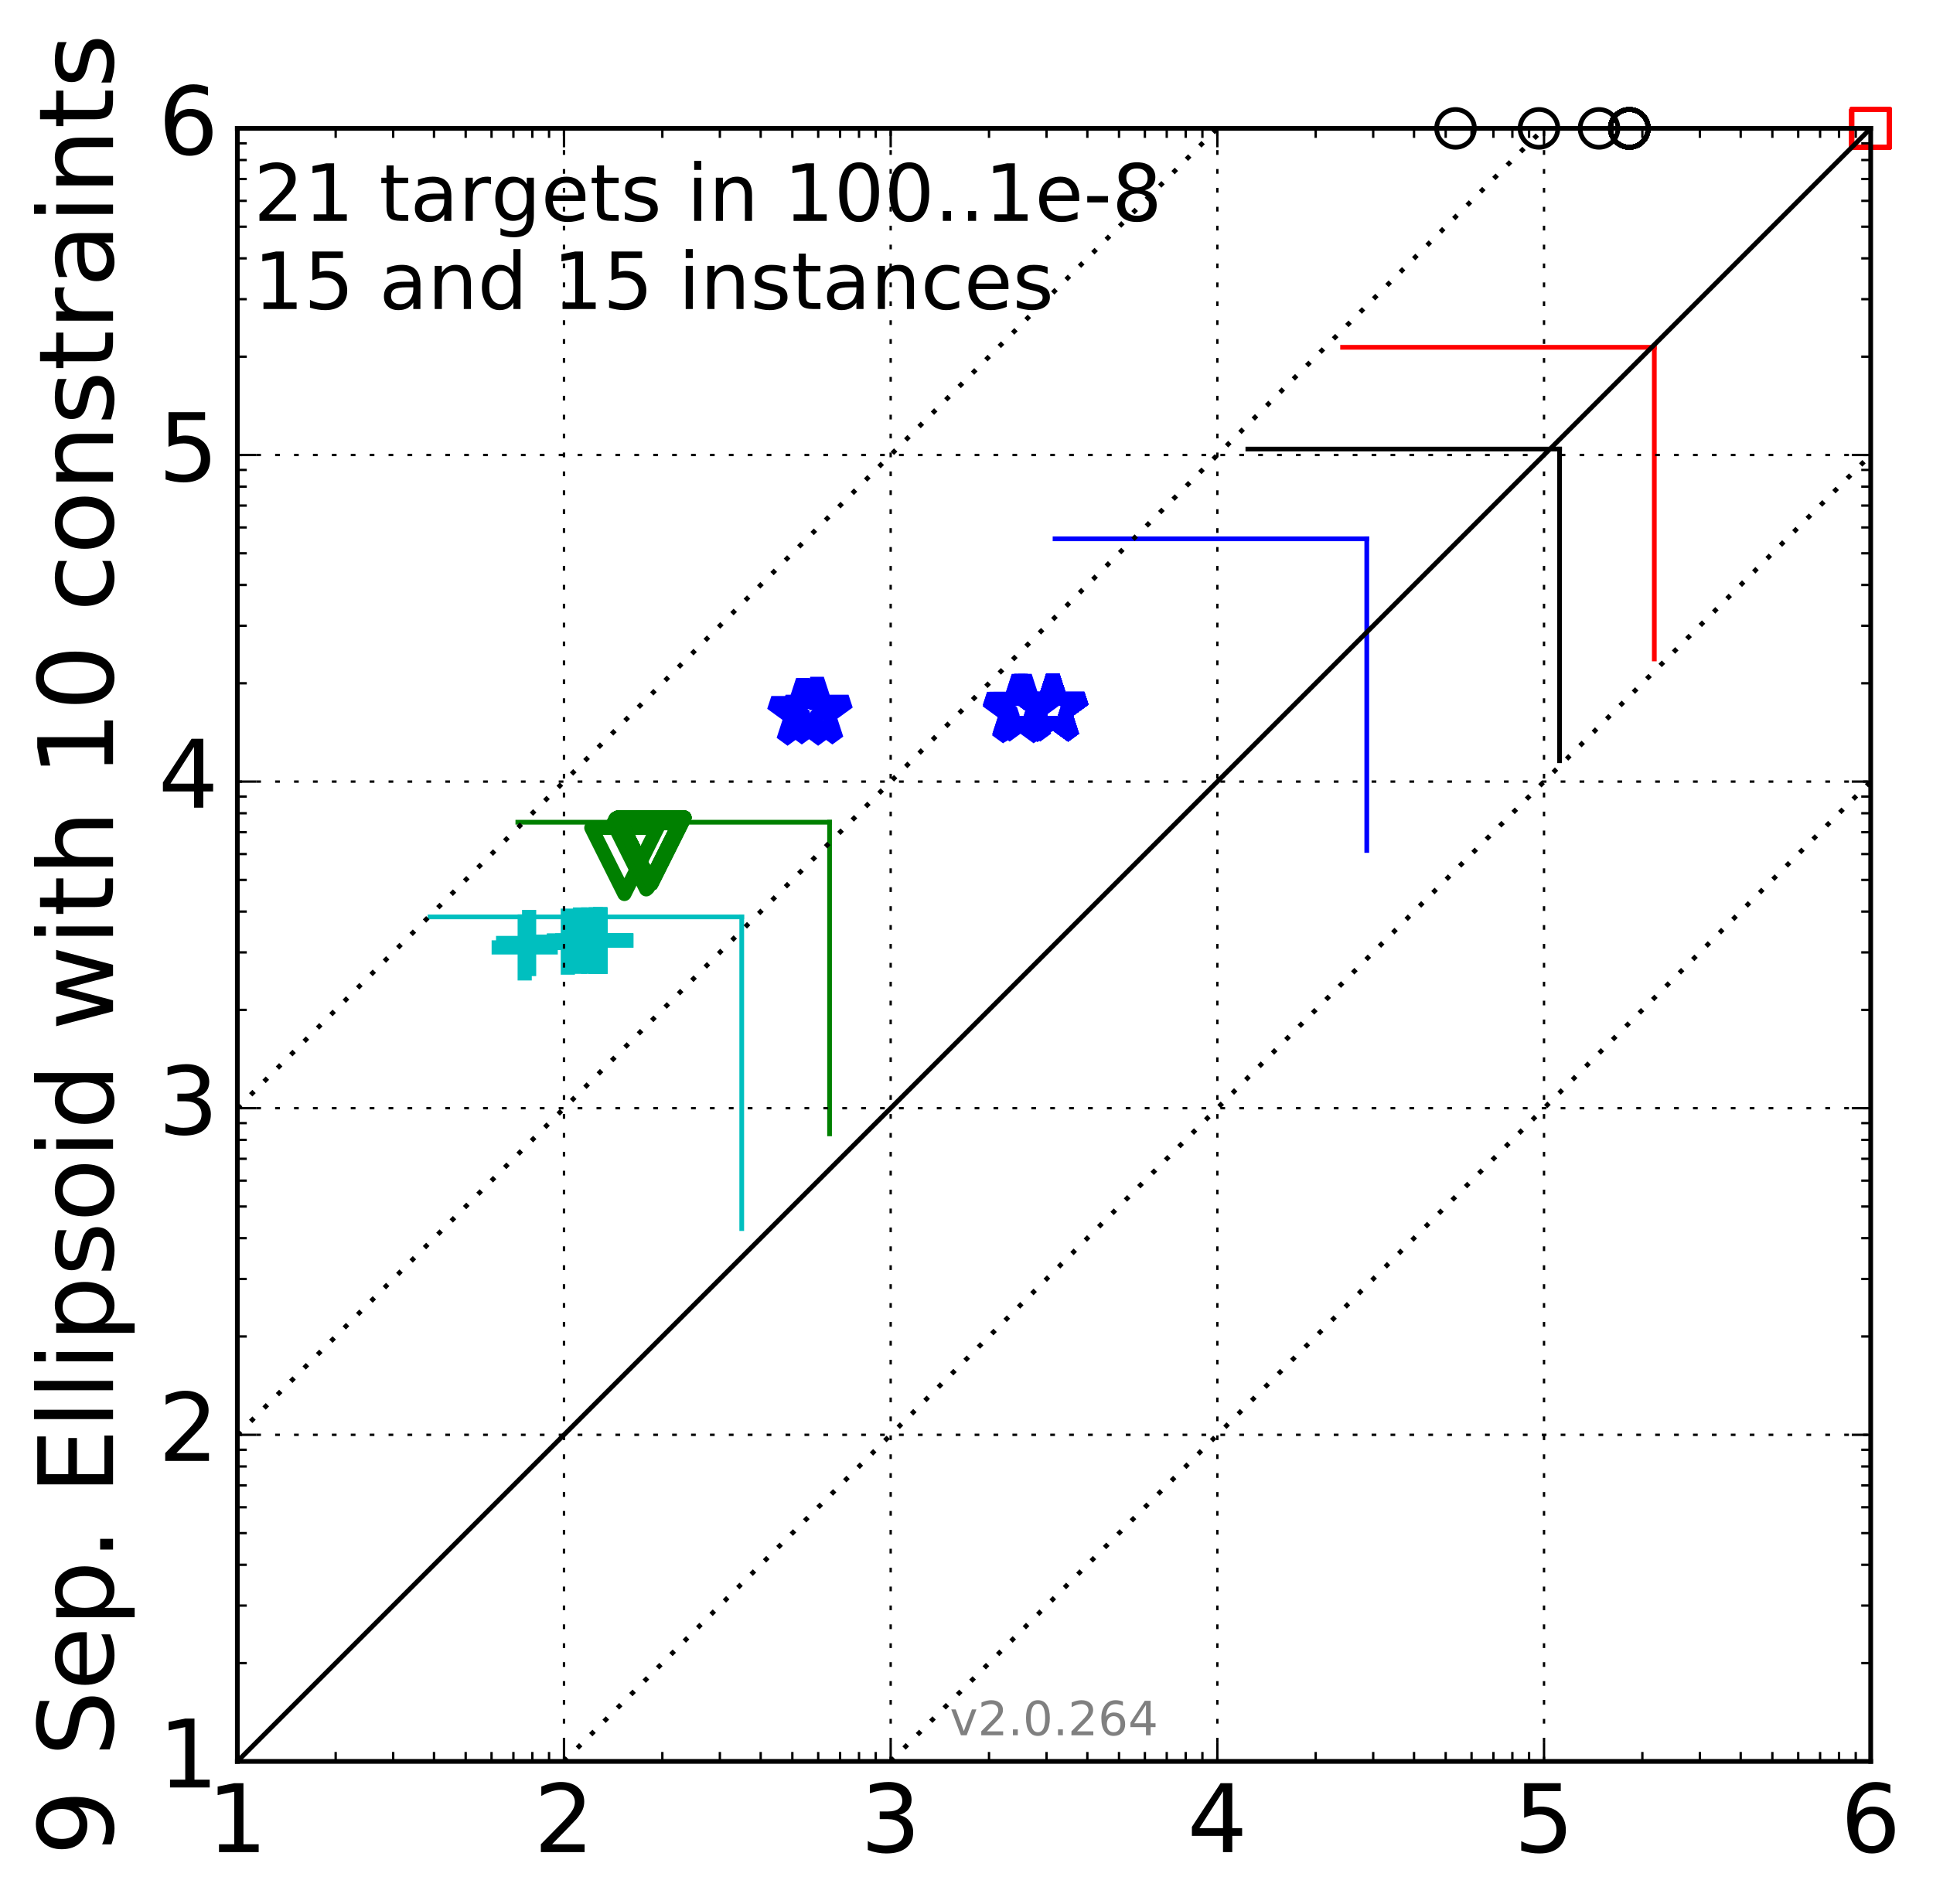 <?xml version="1.0" encoding="utf-8" standalone="no"?>
<!DOCTYPE svg PUBLIC "-//W3C//DTD SVG 1.1//EN"
  "http://www.w3.org/Graphics/SVG/1.1/DTD/svg11.dtd">
<!-- Created with matplotlib (http://matplotlib.org/) -->
<svg height="403pt" version="1.1" viewBox="0 0 409 403" width="409pt" xmlns="http://www.w3.org/2000/svg" xmlns:xlink="http://www.w3.org/1999/xlink">
 <defs>
  <style type="text/css">
*{stroke-linecap:butt;stroke-linejoin:round;stroke-miterlimit:100000;}
  </style>
 </defs>
 <g id="figure_1">
  <g id="patch_1">
   <path d="M 0 403.326 
L 409.379 403.326 
L 409.379 0 
L 0 0 
z
" style="fill:#ffffff;"/>
  </g>
  <g id="axes_1">
   <g id="patch_2">
    <path d="M 50.217 372.77 
L 395.817 372.77 
L 395.817 27.17 
L 50.217 27.17 
z
" style="fill:#ffffff;"/>
   </g>
   <g id="line2d_1">
    <path clip-path="url(#pc9fe18bc80)" d="M 156.943 260.004 
L 156.943 194.047 
" style="fill:none;stroke:#00bfbf;stroke-linecap:square;"/>
   </g>
   <g id="line2d_2">
    <path clip-path="url(#pc9fe18bc80)" d="M 90.986 194.047 
L 156.943 194.047 
" style="fill:none;stroke:#00bfbf;stroke-linecap:square;"/>
   </g>
   <g id="line2d_3">
    <path clip-path="url(#pc9fe18bc80)" d="M 175.525 239.963 
L 175.525 174.006 
" style="fill:none;stroke:#008000;stroke-linecap:square;"/>
   </g>
   <g id="line2d_4">
    <path clip-path="url(#pc9fe18bc80)" d="M 109.568 174.006 
L 175.525 174.006 
" style="fill:none;stroke:#008000;stroke-linecap:square;"/>
   </g>
   <g id="line2d_5">
    <path clip-path="url(#pc9fe18bc80)" d="M 289.192 179.984 
L 289.192 114.027 
" style="fill:none;stroke:#0000ff;stroke-linecap:square;"/>
   </g>
   <g id="line2d_6">
    <path clip-path="url(#pc9fe18bc80)" d="M 223.235 114.027 
L 289.192 114.027 
" style="fill:none;stroke:#0000ff;stroke-linecap:square;"/>
   </g>
   <g id="line2d_7">
    <path clip-path="url(#pc9fe18bc80)" d="M 329.987 160.994 
L 329.987 95.036 
" style="fill:none;stroke:#000000;stroke-linecap:square;"/>
   </g>
   <g id="line2d_8">
    <path clip-path="url(#pc9fe18bc80)" d="M 264.03 95.036 
L 329.987 95.036 
" style="fill:none;stroke:#000000;stroke-linecap:square;"/>
   </g>
   <g id="line2d_9">
    <path clip-path="url(#pc9fe18bc80)" d="M 350.033 139.458 
L 350.033 73.501 
" style="fill:none;stroke:#ff0000;stroke-linecap:square;"/>
   </g>
   <g id="line2d_10">
    <path clip-path="url(#pc9fe18bc80)" d="M 284.076 73.501 
L 350.033 73.501 
" style="fill:none;stroke:#ff0000;stroke-linecap:square;"/>
   </g>
   <g id="line2d_11">
    <defs>
     <path d="M -7 0 
L 7 0 
M 0 7 
L 0 -7 
" id="m5ff0969e17" style="stroke:#00bfbf;stroke-width:3.0;"/>
    </defs>
    <g>
     <use style="fill:none;stroke:#00bfbf;stroke-width:3.0;" x="111.02" xlink:href="#m5ff0969e17" y="200.501"/>
     <use style="fill:none;stroke:#00bfbf;stroke-width:3.0;" x="111.955" xlink:href="#m5ff0969e17" y="199.568"/>
     <use style="fill:none;stroke:#00bfbf;stroke-width:3.0;" x="120.146" xlink:href="#m5ff0969e17" y="199.282"/>
     <use style="fill:none;stroke:#00bfbf;stroke-width:3.0;" x="122.721" xlink:href="#m5ff0969e17" y="199.075"/>
     <use style="fill:none;stroke:#00bfbf;stroke-width:3.0;" x="122.721" xlink:href="#m5ff0969e17" y="199.049"/>
     <use style="fill:none;stroke:#00bfbf;stroke-width:3.0;" x="124.458" xlink:href="#m5ff0969e17" y="199.049"/>
     <use style="fill:none;stroke:#00bfbf;stroke-width:3.0;" x="124.458" xlink:href="#m5ff0969e17" y="199.049"/>
     <use style="fill:none;stroke:#00bfbf;stroke-width:3.0;" x="125.923" xlink:href="#m5ff0969e17" y="199.049"/>
     <use style="fill:none;stroke:#00bfbf;stroke-width:3.0;" x="126.067" xlink:href="#m5ff0969e17" y="199.049"/>
     <use style="fill:none;stroke:#00bfbf;stroke-width:3.0;" x="126.115" xlink:href="#m5ff0969e17" y="199.049"/>
     <use style="fill:none;stroke:#00bfbf;stroke-width:3.0;" x="126.115" xlink:href="#m5ff0969e17" y="199.049"/>
     <use style="fill:none;stroke:#00bfbf;stroke-width:3.0;" x="126.996" xlink:href="#m5ff0969e17" y="199.049"/>
     <use style="fill:none;stroke:#00bfbf;stroke-width:3.0;" x="126.996" xlink:href="#m5ff0969e17" y="199.049"/>
     <use style="fill:none;stroke:#00bfbf;stroke-width:3.0;" x="126.996" xlink:href="#m5ff0969e17" y="199.049"/>
     <use style="fill:none;stroke:#00bfbf;stroke-width:3.0;" x="126.996" xlink:href="#m5ff0969e17" y="199.049"/>
     <use style="fill:none;stroke:#00bfbf;stroke-width:3.0;" x="126.996" xlink:href="#m5ff0969e17" y="199.049"/>
     <use style="fill:none;stroke:#00bfbf;stroke-width:3.0;" x="126.996" xlink:href="#m5ff0969e17" y="199.049"/>
     <use style="fill:none;stroke:#00bfbf;stroke-width:3.0;" x="126.996" xlink:href="#m5ff0969e17" y="199.049"/>
     <use style="fill:none;stroke:#00bfbf;stroke-width:3.0;" x="126.996" xlink:href="#m5ff0969e17" y="199.049"/>
     <use style="fill:none;stroke:#00bfbf;stroke-width:3.0;" x="126.996" xlink:href="#m5ff0969e17" y="199.049"/>
     <use style="fill:none;stroke:#00bfbf;stroke-width:3.0;" x="126.996" xlink:href="#m5ff0969e17" y="199.049"/>
    </g>
   </g>
   <g id="line2d_12">
    <defs>
     <path d="M -0 7 
L 7 -7 
L -7 -7 
z
" id="m87f1a44632" style="stroke:#008000;stroke-linejoin:miter;stroke-width:3.0;"/>
    </defs>
    <g>
     <use style="fill:none;stroke:#008000;stroke-linejoin:miter;stroke-width:3.0;" x="132.116" xlink:href="#m87f1a44632" y="182.192"/>
     <use style="fill:none;stroke:#008000;stroke-linejoin:miter;stroke-width:3.0;" x="136.736" xlink:href="#m87f1a44632" y="181.213"/>
     <use style="fill:none;stroke:#008000;stroke-linejoin:miter;stroke-width:3.0;" x="137.092" xlink:href="#m87f1a44632" y="180.892"/>
     <use style="fill:none;stroke:#008000;stroke-linejoin:miter;stroke-width:3.0;" x="137.092" xlink:href="#m87f1a44632" y="180.541"/>
     <use style="fill:none;stroke:#008000;stroke-linejoin:miter;stroke-width:3.0;" x="137.269" xlink:href="#m87f1a44632" y="180.215"/>
     <use style="fill:none;stroke:#008000;stroke-linejoin:miter;stroke-width:3.0;" x="137.532" xlink:href="#m87f1a44632" y="180.215"/>
     <use style="fill:none;stroke:#008000;stroke-linejoin:miter;stroke-width:3.0;" x="137.587" xlink:href="#m87f1a44632" y="180.195"/>
     <use style="fill:none;stroke:#008000;stroke-linejoin:miter;stroke-width:3.0;" x="137.674" xlink:href="#m87f1a44632" y="180.026"/>
     <use style="fill:none;stroke:#008000;stroke-linejoin:miter;stroke-width:3.0;" x="137.728" xlink:href="#m87f1a44632" y="180.026"/>
     <use style="fill:none;stroke:#008000;stroke-linejoin:miter;stroke-width:3.0;" x="137.782" xlink:href="#m87f1a44632" y="180.026"/>
     <use style="fill:none;stroke:#008000;stroke-linejoin:miter;stroke-width:3.0;" x="137.782" xlink:href="#m87f1a44632" y="180.026"/>
     <use style="fill:none;stroke:#008000;stroke-linejoin:miter;stroke-width:3.0;" x="137.782" xlink:href="#m87f1a44632" y="180.026"/>
     <use style="fill:none;stroke:#008000;stroke-linejoin:miter;stroke-width:3.0;" x="137.782" xlink:href="#m87f1a44632" y="180.026"/>
     <use style="fill:none;stroke:#008000;stroke-linejoin:miter;stroke-width:3.0;" x="137.815" xlink:href="#m87f1a44632" y="180.026"/>
     <use style="fill:none;stroke:#008000;stroke-linejoin:miter;stroke-width:3.0;" x="137.815" xlink:href="#m87f1a44632" y="180.026"/>
     <use style="fill:none;stroke:#008000;stroke-linejoin:miter;stroke-width:3.0;" x="137.815" xlink:href="#m87f1a44632" y="180.026"/>
     <use style="fill:none;stroke:#008000;stroke-linejoin:miter;stroke-width:3.0;" x="137.815" xlink:href="#m87f1a44632" y="180.026"/>
     <use style="fill:none;stroke:#008000;stroke-linejoin:miter;stroke-width:3.0;" x="137.815" xlink:href="#m87f1a44632" y="180.026"/>
     <use style="fill:none;stroke:#008000;stroke-linejoin:miter;stroke-width:3.0;" x="137.815" xlink:href="#m87f1a44632" y="180.026"/>
     <use style="fill:none;stroke:#008000;stroke-linejoin:miter;stroke-width:3.0;" x="137.815" xlink:href="#m87f1a44632" y="180.026"/>
     <use style="fill:none;stroke:#008000;stroke-linejoin:miter;stroke-width:3.0;" x="137.815" xlink:href="#m87f1a44632" y="180.026"/>
    </g>
   </g>
   <g id="line2d_13">
    <defs>
     <path d="M 0 -7 
L -1.572 -2.163 
L -6.657 -2.163 
L -2.543 0.826 
L -4.114 5.663 
L -0 2.674 
L 4.114 5.663 
L 2.543 0.826 
L 6.657 -2.163 
L 1.572 -2.163 
z
" id="m24e077453f" style="stroke:#0000ff;stroke-linejoin:bevel;stroke-width:3.0;"/>
    </defs>
    <g>
     <use style="fill:none;stroke:#0000ff;stroke-linejoin:bevel;stroke-width:3.0;" x="169.871" xlink:href="#m24e077453f" y="150.953"/>
     <use style="fill:none;stroke:#0000ff;stroke-linejoin:bevel;stroke-width:3.0;" x="172.882" xlink:href="#m24e077453f" y="150.685"/>
     <use style="fill:none;stroke:#0000ff;stroke-linejoin:bevel;stroke-width:3.0;" x="215.469" xlink:href="#m24e077453f" y="150.435"/>
     <use style="fill:none;stroke:#0000ff;stroke-linejoin:bevel;stroke-width:3.0;" x="215.509" xlink:href="#m24e077453f" y="150.161"/>
     <use style="fill:none;stroke:#0000ff;stroke-linejoin:bevel;stroke-width:3.0;" x="215.512" xlink:href="#m24e077453f" y="150.076"/>
     <use style="fill:none;stroke:#0000ff;stroke-linejoin:bevel;stroke-width:3.0;" x="216.017" xlink:href="#m24e077453f" y="150.074"/>
     <use style="fill:none;stroke:#0000ff;stroke-linejoin:bevel;stroke-width:3.0;" x="216.031" xlink:href="#m24e077453f" y="150.074"/>
     <use style="fill:none;stroke:#0000ff;stroke-linejoin:bevel;stroke-width:3.0;" x="216.865" xlink:href="#m24e077453f" y="150.074"/>
     <use style="fill:none;stroke:#0000ff;stroke-linejoin:bevel;stroke-width:3.0;" x="222.764" xlink:href="#m24e077453f" y="150.074"/>
     <use style="fill:none;stroke:#0000ff;stroke-linejoin:bevel;stroke-width:3.0;" x="222.764" xlink:href="#m24e077453f" y="150.074"/>
     <use style="fill:none;stroke:#0000ff;stroke-linejoin:bevel;stroke-width:3.0;" x="222.764" xlink:href="#m24e077453f" y="150.074"/>
     <use style="fill:none;stroke:#0000ff;stroke-linejoin:bevel;stroke-width:3.0;" x="222.764" xlink:href="#m24e077453f" y="150.074"/>
     <use style="fill:none;stroke:#0000ff;stroke-linejoin:bevel;stroke-width:3.0;" x="222.764" xlink:href="#m24e077453f" y="150.074"/>
     <use style="fill:none;stroke:#0000ff;stroke-linejoin:bevel;stroke-width:3.0;" x="222.764" xlink:href="#m24e077453f" y="150.074"/>
     <use style="fill:none;stroke:#0000ff;stroke-linejoin:bevel;stroke-width:3.0;" x="222.764" xlink:href="#m24e077453f" y="150.074"/>
     <use style="fill:none;stroke:#0000ff;stroke-linejoin:bevel;stroke-width:3.0;" x="222.764" xlink:href="#m24e077453f" y="150.074"/>
     <use style="fill:none;stroke:#0000ff;stroke-linejoin:bevel;stroke-width:3.0;" x="222.764" xlink:href="#m24e077453f" y="150.074"/>
     <use style="fill:none;stroke:#0000ff;stroke-linejoin:bevel;stroke-width:3.0;" x="222.764" xlink:href="#m24e077453f" y="150.074"/>
     <use style="fill:none;stroke:#0000ff;stroke-linejoin:bevel;stroke-width:3.0;" x="222.764" xlink:href="#m24e077453f" y="150.074"/>
     <use style="fill:none;stroke:#0000ff;stroke-linejoin:bevel;stroke-width:3.0;" x="222.764" xlink:href="#m24e077453f" y="150.074"/>
     <use style="fill:none;stroke:#0000ff;stroke-linejoin:bevel;stroke-width:3.0;" x="222.764" xlink:href="#m24e077453f" y="150.074"/>
    </g>
   </g>
   <g id="line2d_14">
    <defs>
     <path d="M 0 4 
C 1.061 4 2.078 3.579 2.828 2.828 
C 3.579 2.078 4 1.061 4 0 
C 4 -1.061 3.579 -2.078 2.828 -2.828 
C 2.078 -3.579 1.061 -4 0 -4 
C -1.061 -4 -2.078 -3.579 -2.828 -2.828 
C -3.579 -2.078 -4 -1.061 -4 0 
C -4 1.061 -3.579 2.078 -2.828 2.828 
C -2.078 3.579 -1.061 4 0 4 
z
" id="m0dac10a67b" style="stroke:#000000;"/>
    </defs>
    <g>
     <use style="fill:none;stroke:#000000;" x="307.97" xlink:href="#m0dac10a67b" y="27.17"/>
     <use style="fill:none;stroke:#000000;" x="325.629" xlink:href="#m0dac10a67b" y="27.17"/>
     <use style="fill:none;stroke:#000000;" x="338.334" xlink:href="#m0dac10a67b" y="27.17"/>
     <use style="fill:none;stroke:#000000;" x="344.732" xlink:href="#m0dac10a67b" y="27.17"/>
     <use style="fill:none;stroke:#000000;" x="344.742" xlink:href="#m0dac10a67b" y="27.17"/>
     <use style="fill:none;stroke:#000000;" x="344.744" xlink:href="#m0dac10a67b" y="27.17"/>
     <use style="fill:none;stroke:#000000;" x="344.744" xlink:href="#m0dac10a67b" y="27.17"/>
     <use style="fill:none;stroke:#000000;" x="344.744" xlink:href="#m0dac10a67b" y="27.17"/>
     <use style="fill:none;stroke:#000000;" x="344.744" xlink:href="#m0dac10a67b" y="27.17"/>
     <use style="fill:none;stroke:#000000;" x="344.744" xlink:href="#m0dac10a67b" y="27.17"/>
     <use style="fill:none;stroke:#000000;" x="344.744" xlink:href="#m0dac10a67b" y="27.17"/>
     <use style="fill:none;stroke:#000000;" x="344.744" xlink:href="#m0dac10a67b" y="27.17"/>
     <use style="fill:none;stroke:#000000;" x="344.744" xlink:href="#m0dac10a67b" y="27.17"/>
     <use style="fill:none;stroke:#000000;" x="344.744" xlink:href="#m0dac10a67b" y="27.17"/>
     <use style="fill:none;stroke:#000000;" x="344.744" xlink:href="#m0dac10a67b" y="27.17"/>
     <use style="fill:none;stroke:#000000;" x="344.744" xlink:href="#m0dac10a67b" y="27.17"/>
     <use style="fill:none;stroke:#000000;" x="344.744" xlink:href="#m0dac10a67b" y="27.17"/>
     <use style="fill:none;stroke:#000000;" x="344.744" xlink:href="#m0dac10a67b" y="27.17"/>
     <use style="fill:none;stroke:#000000;" x="344.744" xlink:href="#m0dac10a67b" y="27.17"/>
     <use style="fill:none;stroke:#000000;" x="344.744" xlink:href="#m0dac10a67b" y="27.17"/>
     <use style="fill:none;stroke:#000000;" x="344.744" xlink:href="#m0dac10a67b" y="27.17"/>
    </g>
   </g>
   <g id="line2d_15">
    <defs>
     <path d="M -4 4 
L 4 4 
L 4 -4 
L -4 -4 
z
" id="m74de569ea1" style="stroke:#ff0000;stroke-linejoin:miter;"/>
    </defs>
    <g>
     <use style="fill:none;stroke:#ff0000;stroke-linejoin:miter;" x="395.817" xlink:href="#m74de569ea1" y="27.17"/>
     <use style="fill:none;stroke:#ff0000;stroke-linejoin:miter;" x="395.817" xlink:href="#m74de569ea1" y="27.17"/>
     <use style="fill:none;stroke:#ff0000;stroke-linejoin:miter;" x="395.817" xlink:href="#m74de569ea1" y="27.17"/>
     <use style="fill:none;stroke:#ff0000;stroke-linejoin:miter;" x="395.817" xlink:href="#m74de569ea1" y="27.17"/>
     <use style="fill:none;stroke:#ff0000;stroke-linejoin:miter;" x="395.817" xlink:href="#m74de569ea1" y="27.17"/>
     <use style="fill:none;stroke:#ff0000;stroke-linejoin:miter;" x="395.817" xlink:href="#m74de569ea1" y="27.17"/>
     <use style="fill:none;stroke:#ff0000;stroke-linejoin:miter;" x="395.817" xlink:href="#m74de569ea1" y="27.17"/>
     <use style="fill:none;stroke:#ff0000;stroke-linejoin:miter;" x="395.817" xlink:href="#m74de569ea1" y="27.17"/>
     <use style="fill:none;stroke:#ff0000;stroke-linejoin:miter;" x="395.817" xlink:href="#m74de569ea1" y="27.17"/>
     <use style="fill:none;stroke:#ff0000;stroke-linejoin:miter;" x="395.817" xlink:href="#m74de569ea1" y="27.17"/>
     <use style="fill:none;stroke:#ff0000;stroke-linejoin:miter;" x="395.817" xlink:href="#m74de569ea1" y="27.17"/>
     <use style="fill:none;stroke:#ff0000;stroke-linejoin:miter;" x="395.817" xlink:href="#m74de569ea1" y="27.17"/>
     <use style="fill:none;stroke:#ff0000;stroke-linejoin:miter;" x="395.817" xlink:href="#m74de569ea1" y="27.17"/>
     <use style="fill:none;stroke:#ff0000;stroke-linejoin:miter;" x="395.817" xlink:href="#m74de569ea1" y="27.17"/>
     <use style="fill:none;stroke:#ff0000;stroke-linejoin:miter;" x="395.817" xlink:href="#m74de569ea1" y="27.17"/>
     <use style="fill:none;stroke:#ff0000;stroke-linejoin:miter;" x="395.817" xlink:href="#m74de569ea1" y="27.17"/>
     <use style="fill:none;stroke:#ff0000;stroke-linejoin:miter;" x="395.817" xlink:href="#m74de569ea1" y="27.17"/>
     <use style="fill:none;stroke:#ff0000;stroke-linejoin:miter;" x="395.817" xlink:href="#m74de569ea1" y="27.17"/>
     <use style="fill:none;stroke:#ff0000;stroke-linejoin:miter;" x="395.817" xlink:href="#m74de569ea1" y="27.17"/>
     <use style="fill:none;stroke:#ff0000;stroke-linejoin:miter;" x="395.817" xlink:href="#m74de569ea1" y="27.17"/>
     <use style="fill:none;stroke:#ff0000;stroke-linejoin:miter;" x="395.817" xlink:href="#m74de569ea1" y="27.17"/>
    </g>
   </g>
   <g id="line2d_16">
    <path clip-path="url(#pc9fe18bc80)" d="M 50.217 372.77 
L 395.817 27.17 
" style="fill:none;stroke:#000000;stroke-linecap:square;"/>
   </g>
   <g id="line2d_17">
    <path clip-path="url(#pc9fe18bc80)" d="M 119.337 372.77 
L 410.379 81.727 
" style="fill:none;stroke:#000000;stroke-dasharray:1,3;stroke-dashoffset:0.0;"/>
   </g>
   <g id="line2d_18">
    <path clip-path="url(#pc9fe18bc80)" d="M 188.457 372.77 
L 410.379 150.847 
" style="fill:none;stroke:#000000;stroke-dasharray:1,3;stroke-dashoffset:0.0;"/>
   </g>
   <g id="line2d_19">
    <path clip-path="url(#pc9fe18bc80)" d="M 50.217 303.65 
L 354.867 -1 
" style="fill:none;stroke:#000000;stroke-dasharray:1,3;stroke-dashoffset:0.0;"/>
   </g>
   <g id="line2d_20">
    <path clip-path="url(#pc9fe18bc80)" d="M 50.217 234.53 
L 285.747 -1 
" style="fill:none;stroke:#000000;stroke-dasharray:1,3;stroke-dashoffset:0.0;"/>
   </g>
   <g id="patch_3">
    <path d="M 50.217 27.17 
L 395.817 27.17 
" style="fill:none;stroke:#000000;stroke-linecap:square;stroke-linejoin:miter;"/>
   </g>
   <g id="patch_4">
    <path d="M 395.817 372.77 
L 395.817 27.17 
" style="fill:none;stroke:#000000;stroke-linecap:square;stroke-linejoin:miter;"/>
   </g>
   <g id="patch_5">
    <path d="M 50.217 372.77 
L 395.817 372.77 
" style="fill:none;stroke:#000000;stroke-linecap:square;stroke-linejoin:miter;"/>
   </g>
   <g id="patch_6">
    <path d="M 50.217 372.77 
L 50.217 27.17 
" style="fill:none;stroke:#000000;stroke-linecap:square;stroke-linejoin:miter;"/>
   </g>
   <g id="matplotlib.axis_1">
    <g id="xtick_1">
     <g id="line2d_21">
      <path clip-path="url(#pc9fe18bc80)" d="M 50.217 372.77 
L 50.217 27.17 
" style="fill:none;stroke:#000000;stroke-dasharray:1,3;stroke-dashoffset:0.0;stroke-width:0.5;"/>
     </g>
     <g id="line2d_22">
      <defs>
       <path d="M 0 0 
L 0 -4 
" id="m35197b2b5c" style="stroke:#000000;stroke-width:0.5;"/>
      </defs>
      <g>
       <use style="stroke:#000000;stroke-width:0.5;" x="50.217" xlink:href="#m35197b2b5c" y="372.77"/>
      </g>
     </g>
     <g id="line2d_23">
      <defs>
       <path d="M 0 0 
L 0 4 
" id="m9e90c3e259" style="stroke:#000000;stroke-width:0.5;"/>
      </defs>
      <g>
       <use style="stroke:#000000;stroke-width:0.5;" x="50.217" xlink:href="#m9e90c3e259" y="27.17"/>
      </g>
     </g>
     <g id="text_1">
      <!-- 1 -->
      <defs>
       <path d="M 12.406 8.297 
L 28.516 8.297 
L 28.516 63.922 
L 10.984 60.406 
L 10.984 69.391 
L 28.422 72.906 
L 38.281 72.906 
L 38.281 8.297 
L 54.391 8.297 
L 54.391 0 
L 12.406 0 
z
" id="BitstreamVeraSans-Roman-31"/>
      </defs>
      <g transform="translate(43.854 391.967)scale(0.2 -0.2)">
       <use xlink:href="#BitstreamVeraSans-Roman-31"/>
      </g>
     </g>
    </g>
    <g id="xtick_2">
     <g id="line2d_24">
      <path clip-path="url(#pc9fe18bc80)" d="M 119.337 372.77 
L 119.337 27.17 
" style="fill:none;stroke:#000000;stroke-dasharray:1,3;stroke-dashoffset:0.0;stroke-width:0.5;"/>
     </g>
     <g id="line2d_25">
      <g>
       <use style="stroke:#000000;stroke-width:0.5;" x="119.337" xlink:href="#m35197b2b5c" y="372.77"/>
      </g>
     </g>
     <g id="line2d_26">
      <g>
       <use style="stroke:#000000;stroke-width:0.5;" x="119.337" xlink:href="#m9e90c3e259" y="27.17"/>
      </g>
     </g>
     <g id="text_2">
      <!-- 2 -->
      <defs>
       <path d="M 19.188 8.297 
L 53.609 8.297 
L 53.609 0 
L 7.328 0 
L 7.328 8.297 
Q 12.938 14.109 22.625 23.891 
Q 32.328 33.688 34.812 36.531 
Q 39.547 41.844 41.422 45.531 
Q 43.312 49.219 43.312 52.781 
Q 43.312 58.594 39.234 62.25 
Q 35.156 65.922 28.609 65.922 
Q 23.969 65.922 18.812 64.312 
Q 13.672 62.703 7.812 59.422 
L 7.812 69.391 
Q 13.766 71.781 18.938 73 
Q 24.125 74.219 28.422 74.219 
Q 39.75 74.219 46.484 68.547 
Q 53.219 62.891 53.219 53.422 
Q 53.219 48.922 51.531 44.891 
Q 49.859 40.875 45.406 35.406 
Q 44.188 33.984 37.641 27.219 
Q 31.109 20.453 19.188 8.297 
" id="BitstreamVeraSans-Roman-32"/>
      </defs>
      <g transform="translate(112.974 391.967)scale(0.2 -0.2)">
       <use xlink:href="#BitstreamVeraSans-Roman-32"/>
      </g>
     </g>
    </g>
    <g id="xtick_3">
     <g id="line2d_27">
      <path clip-path="url(#pc9fe18bc80)" d="M 188.457 372.77 
L 188.457 27.17 
" style="fill:none;stroke:#000000;stroke-dasharray:1,3;stroke-dashoffset:0.0;stroke-width:0.5;"/>
     </g>
     <g id="line2d_28">
      <g>
       <use style="stroke:#000000;stroke-width:0.5;" x="188.457" xlink:href="#m35197b2b5c" y="372.77"/>
      </g>
     </g>
     <g id="line2d_29">
      <g>
       <use style="stroke:#000000;stroke-width:0.5;" x="188.457" xlink:href="#m9e90c3e259" y="27.17"/>
      </g>
     </g>
     <g id="text_3">
      <!-- 3 -->
      <defs>
       <path d="M 40.578 39.312 
Q 47.656 37.797 51.625 33 
Q 55.609 28.219 55.609 21.188 
Q 55.609 10.406 48.188 4.484 
Q 40.766 -1.422 27.094 -1.422 
Q 22.516 -1.422 17.656 -0.516 
Q 12.797 0.391 7.625 2.203 
L 7.625 11.719 
Q 11.719 9.328 16.594 8.109 
Q 21.484 6.891 26.812 6.891 
Q 36.078 6.891 40.938 10.547 
Q 45.797 14.203 45.797 21.188 
Q 45.797 27.641 41.281 31.266 
Q 36.766 34.906 28.719 34.906 
L 20.219 34.906 
L 20.219 43.016 
L 29.109 43.016 
Q 36.375 43.016 40.234 45.922 
Q 44.094 48.828 44.094 54.297 
Q 44.094 59.906 40.109 62.906 
Q 36.141 65.922 28.719 65.922 
Q 24.656 65.922 20.016 65.031 
Q 15.375 64.156 9.812 62.312 
L 9.812 71.094 
Q 15.438 72.656 20.344 73.438 
Q 25.25 74.219 29.594 74.219 
Q 40.828 74.219 47.359 69.109 
Q 53.906 64.016 53.906 55.328 
Q 53.906 49.266 50.438 45.094 
Q 46.969 40.922 40.578 39.312 
" id="BitstreamVeraSans-Roman-33"/>
      </defs>
      <g transform="translate(182.094 391.967)scale(0.2 -0.2)">
       <use xlink:href="#BitstreamVeraSans-Roman-33"/>
      </g>
     </g>
    </g>
    <g id="xtick_4">
     <g id="line2d_30">
      <path clip-path="url(#pc9fe18bc80)" d="M 257.577 372.77 
L 257.577 27.17 
" style="fill:none;stroke:#000000;stroke-dasharray:1,3;stroke-dashoffset:0.0;stroke-width:0.5;"/>
     </g>
     <g id="line2d_31">
      <g>
       <use style="stroke:#000000;stroke-width:0.5;" x="257.577" xlink:href="#m35197b2b5c" y="372.77"/>
      </g>
     </g>
     <g id="line2d_32">
      <g>
       <use style="stroke:#000000;stroke-width:0.5;" x="257.577" xlink:href="#m9e90c3e259" y="27.17"/>
      </g>
     </g>
     <g id="text_4">
      <!-- 4 -->
      <defs>
       <path d="M 37.797 64.312 
L 12.891 25.391 
L 37.797 25.391 
z
M 35.203 72.906 
L 47.609 72.906 
L 47.609 25.391 
L 58.016 25.391 
L 58.016 17.188 
L 47.609 17.188 
L 47.609 0 
L 37.797 0 
L 37.797 17.188 
L 4.891 17.188 
L 4.891 26.703 
z
" id="BitstreamVeraSans-Roman-34"/>
      </defs>
      <g transform="translate(251.214 391.967)scale(0.2 -0.2)">
       <use xlink:href="#BitstreamVeraSans-Roman-34"/>
      </g>
     </g>
    </g>
    <g id="xtick_5">
     <g id="line2d_33">
      <path clip-path="url(#pc9fe18bc80)" d="M 326.697 372.77 
L 326.697 27.17 
" style="fill:none;stroke:#000000;stroke-dasharray:1,3;stroke-dashoffset:0.0;stroke-width:0.5;"/>
     </g>
     <g id="line2d_34">
      <g>
       <use style="stroke:#000000;stroke-width:0.5;" x="326.697" xlink:href="#m35197b2b5c" y="372.77"/>
      </g>
     </g>
     <g id="line2d_35">
      <g>
       <use style="stroke:#000000;stroke-width:0.5;" x="326.697" xlink:href="#m9e90c3e259" y="27.17"/>
      </g>
     </g>
     <g id="text_5">
      <!-- 5 -->
      <defs>
       <path d="M 10.797 72.906 
L 49.516 72.906 
L 49.516 64.594 
L 19.828 64.594 
L 19.828 46.734 
Q 21.969 47.469 24.109 47.828 
Q 26.266 48.188 28.422 48.188 
Q 40.625 48.188 47.75 41.5 
Q 54.891 34.812 54.891 23.391 
Q 54.891 11.625 47.562 5.094 
Q 40.234 -1.422 26.906 -1.422 
Q 22.312 -1.422 17.547 -0.641 
Q 12.797 0.141 7.719 1.703 
L 7.719 11.625 
Q 12.109 9.234 16.797 8.062 
Q 21.484 6.891 26.703 6.891 
Q 35.156 6.891 40.078 11.328 
Q 45.016 15.766 45.016 23.391 
Q 45.016 31 40.078 35.438 
Q 35.156 39.891 26.703 39.891 
Q 22.75 39.891 18.812 39.016 
Q 14.891 38.141 10.797 36.281 
z
" id="BitstreamVeraSans-Roman-35"/>
      </defs>
      <g transform="translate(320.334 391.967)scale(0.2 -0.2)">
       <use xlink:href="#BitstreamVeraSans-Roman-35"/>
      </g>
     </g>
    </g>
    <g id="xtick_6">
     <g id="line2d_36">
      <path clip-path="url(#pc9fe18bc80)" d="M 395.817 372.77 
L 395.817 27.17 
" style="fill:none;stroke:#000000;stroke-dasharray:1,3;stroke-dashoffset:0.0;stroke-width:0.5;"/>
     </g>
     <g id="line2d_37">
      <g>
       <use style="stroke:#000000;stroke-width:0.5;" x="395.817" xlink:href="#m35197b2b5c" y="372.77"/>
      </g>
     </g>
     <g id="line2d_38">
      <g>
       <use style="stroke:#000000;stroke-width:0.5;" x="395.817" xlink:href="#m9e90c3e259" y="27.17"/>
      </g>
     </g>
     <g id="text_6">
      <!-- 6 -->
      <defs>
       <path d="M 33.016 40.375 
Q 26.375 40.375 22.484 35.828 
Q 18.609 31.297 18.609 23.391 
Q 18.609 15.531 22.484 10.953 
Q 26.375 6.391 33.016 6.391 
Q 39.656 6.391 43.531 10.953 
Q 47.406 15.531 47.406 23.391 
Q 47.406 31.297 43.531 35.828 
Q 39.656 40.375 33.016 40.375 
M 52.594 71.297 
L 52.594 62.312 
Q 48.875 64.062 45.094 64.984 
Q 41.312 65.922 37.594 65.922 
Q 27.828 65.922 22.672 59.328 
Q 17.531 52.734 16.797 39.406 
Q 19.672 43.656 24.016 45.922 
Q 28.375 48.188 33.594 48.188 
Q 44.578 48.188 50.953 41.516 
Q 57.328 34.859 57.328 23.391 
Q 57.328 12.156 50.688 5.359 
Q 44.047 -1.422 33.016 -1.422 
Q 20.359 -1.422 13.672 8.266 
Q 6.984 17.969 6.984 36.375 
Q 6.984 53.656 15.188 63.938 
Q 23.391 74.219 37.203 74.219 
Q 40.922 74.219 44.703 73.484 
Q 48.484 72.75 52.594 71.297 
" id="BitstreamVeraSans-Roman-36"/>
      </defs>
      <g transform="translate(389.454 391.967)scale(0.2 -0.2)">
       <use xlink:href="#BitstreamVeraSans-Roman-36"/>
      </g>
     </g>
    </g>
    <g id="xtick_7">
     <g id="line2d_39">
      <defs>
       <path d="M 0 0 
L 0 -2 
" id="m4537cc589b" style="stroke:#000000;stroke-width:0.5;"/>
      </defs>
      <g>
       <use style="stroke:#000000;stroke-width:0.5;" x="71.024" xlink:href="#m4537cc589b" y="372.77"/>
      </g>
     </g>
     <g id="line2d_40">
      <defs>
       <path d="M 0 0 
L 0 2 
" id="madd045711f" style="stroke:#000000;stroke-width:0.5;"/>
      </defs>
      <g>
       <use style="stroke:#000000;stroke-width:0.5;" x="71.024" xlink:href="#madd045711f" y="27.17"/>
      </g>
     </g>
    </g>
    <g id="xtick_8">
     <g id="line2d_41">
      <g>
       <use style="stroke:#000000;stroke-width:0.5;" x="83.195" xlink:href="#m4537cc589b" y="372.77"/>
      </g>
     </g>
     <g id="line2d_42">
      <g>
       <use style="stroke:#000000;stroke-width:0.5;" x="83.195" xlink:href="#madd045711f" y="27.17"/>
      </g>
     </g>
    </g>
    <g id="xtick_9">
     <g id="line2d_43">
      <g>
       <use style="stroke:#000000;stroke-width:0.5;" x="91.831" xlink:href="#m4537cc589b" y="372.77"/>
      </g>
     </g>
     <g id="line2d_44">
      <g>
       <use style="stroke:#000000;stroke-width:0.5;" x="91.831" xlink:href="#madd045711f" y="27.17"/>
      </g>
     </g>
    </g>
    <g id="xtick_10">
     <g id="line2d_45">
      <g>
       <use style="stroke:#000000;stroke-width:0.5;" x="98.53" xlink:href="#m4537cc589b" y="372.77"/>
      </g>
     </g>
     <g id="line2d_46">
      <g>
       <use style="stroke:#000000;stroke-width:0.5;" x="98.53" xlink:href="#madd045711f" y="27.17"/>
      </g>
     </g>
    </g>
    <g id="xtick_11">
     <g id="line2d_47">
      <g>
       <use style="stroke:#000000;stroke-width:0.5;" x="104.003" xlink:href="#m4537cc589b" y="372.77"/>
      </g>
     </g>
     <g id="line2d_48">
      <g>
       <use style="stroke:#000000;stroke-width:0.5;" x="104.003" xlink:href="#madd045711f" y="27.17"/>
      </g>
     </g>
    </g>
    <g id="xtick_12">
     <g id="line2d_49">
      <g>
       <use style="stroke:#000000;stroke-width:0.5;" x="108.63" xlink:href="#m4537cc589b" y="372.77"/>
      </g>
     </g>
     <g id="line2d_50">
      <g>
       <use style="stroke:#000000;stroke-width:0.5;" x="108.63" xlink:href="#madd045711f" y="27.17"/>
      </g>
     </g>
    </g>
    <g id="xtick_13">
     <g id="line2d_51">
      <g>
       <use style="stroke:#000000;stroke-width:0.5;" x="112.638" xlink:href="#m4537cc589b" y="372.77"/>
      </g>
     </g>
     <g id="line2d_52">
      <g>
       <use style="stroke:#000000;stroke-width:0.5;" x="112.638" xlink:href="#madd045711f" y="27.17"/>
      </g>
     </g>
    </g>
    <g id="xtick_14">
     <g id="line2d_53">
      <g>
       <use style="stroke:#000000;stroke-width:0.5;" x="116.174" xlink:href="#m4537cc589b" y="372.77"/>
      </g>
     </g>
     <g id="line2d_54">
      <g>
       <use style="stroke:#000000;stroke-width:0.5;" x="116.174" xlink:href="#madd045711f" y="27.17"/>
      </g>
     </g>
    </g>
    <g id="xtick_15">
     <g id="line2d_55">
      <g>
       <use style="stroke:#000000;stroke-width:0.5;" x="140.144" xlink:href="#m4537cc589b" y="372.77"/>
      </g>
     </g>
     <g id="line2d_56">
      <g>
       <use style="stroke:#000000;stroke-width:0.5;" x="140.144" xlink:href="#madd045711f" y="27.17"/>
      </g>
     </g>
    </g>
    <g id="xtick_16">
     <g id="line2d_57">
      <g>
       <use style="stroke:#000000;stroke-width:0.5;" x="152.315" xlink:href="#m4537cc589b" y="372.77"/>
      </g>
     </g>
     <g id="line2d_58">
      <g>
       <use style="stroke:#000000;stroke-width:0.5;" x="152.315" xlink:href="#madd045711f" y="27.17"/>
      </g>
     </g>
    </g>
    <g id="xtick_17">
     <g id="line2d_59">
      <g>
       <use style="stroke:#000000;stroke-width:0.5;" x="160.951" xlink:href="#m4537cc589b" y="372.77"/>
      </g>
     </g>
     <g id="line2d_60">
      <g>
       <use style="stroke:#000000;stroke-width:0.5;" x="160.951" xlink:href="#madd045711f" y="27.17"/>
      </g>
     </g>
    </g>
    <g id="xtick_18">
     <g id="line2d_61">
      <g>
       <use style="stroke:#000000;stroke-width:0.5;" x="167.65" xlink:href="#m4537cc589b" y="372.77"/>
      </g>
     </g>
     <g id="line2d_62">
      <g>
       <use style="stroke:#000000;stroke-width:0.5;" x="167.65" xlink:href="#madd045711f" y="27.17"/>
      </g>
     </g>
    </g>
    <g id="xtick_19">
     <g id="line2d_63">
      <g>
       <use style="stroke:#000000;stroke-width:0.5;" x="173.123" xlink:href="#m4537cc589b" y="372.77"/>
      </g>
     </g>
     <g id="line2d_64">
      <g>
       <use style="stroke:#000000;stroke-width:0.5;" x="173.123" xlink:href="#madd045711f" y="27.17"/>
      </g>
     </g>
    </g>
    <g id="xtick_20">
     <g id="line2d_65">
      <g>
       <use style="stroke:#000000;stroke-width:0.5;" x="177.75" xlink:href="#m4537cc589b" y="372.77"/>
      </g>
     </g>
     <g id="line2d_66">
      <g>
       <use style="stroke:#000000;stroke-width:0.5;" x="177.75" xlink:href="#madd045711f" y="27.17"/>
      </g>
     </g>
    </g>
    <g id="xtick_21">
     <g id="line2d_67">
      <g>
       <use style="stroke:#000000;stroke-width:0.5;" x="181.758" xlink:href="#m4537cc589b" y="372.77"/>
      </g>
     </g>
     <g id="line2d_68">
      <g>
       <use style="stroke:#000000;stroke-width:0.5;" x="181.758" xlink:href="#madd045711f" y="27.17"/>
      </g>
     </g>
    </g>
    <g id="xtick_22">
     <g id="line2d_69">
      <g>
       <use style="stroke:#000000;stroke-width:0.5;" x="185.294" xlink:href="#m4537cc589b" y="372.77"/>
      </g>
     </g>
     <g id="line2d_70">
      <g>
       <use style="stroke:#000000;stroke-width:0.5;" x="185.294" xlink:href="#madd045711f" y="27.17"/>
      </g>
     </g>
    </g>
    <g id="xtick_23">
     <g id="line2d_71">
      <g>
       <use style="stroke:#000000;stroke-width:0.5;" x="209.264" xlink:href="#m4537cc589b" y="372.77"/>
      </g>
     </g>
     <g id="line2d_72">
      <g>
       <use style="stroke:#000000;stroke-width:0.5;" x="209.264" xlink:href="#madd045711f" y="27.17"/>
      </g>
     </g>
    </g>
    <g id="xtick_24">
     <g id="line2d_73">
      <g>
       <use style="stroke:#000000;stroke-width:0.5;" x="221.435" xlink:href="#m4537cc589b" y="372.77"/>
      </g>
     </g>
     <g id="line2d_74">
      <g>
       <use style="stroke:#000000;stroke-width:0.5;" x="221.435" xlink:href="#madd045711f" y="27.17"/>
      </g>
     </g>
    </g>
    <g id="xtick_25">
     <g id="line2d_75">
      <g>
       <use style="stroke:#000000;stroke-width:0.5;" x="230.071" xlink:href="#m4537cc589b" y="372.77"/>
      </g>
     </g>
     <g id="line2d_76">
      <g>
       <use style="stroke:#000000;stroke-width:0.5;" x="230.071" xlink:href="#madd045711f" y="27.17"/>
      </g>
     </g>
    </g>
    <g id="xtick_26">
     <g id="line2d_77">
      <g>
       <use style="stroke:#000000;stroke-width:0.5;" x="236.77" xlink:href="#m4537cc589b" y="372.77"/>
      </g>
     </g>
     <g id="line2d_78">
      <g>
       <use style="stroke:#000000;stroke-width:0.5;" x="236.77" xlink:href="#madd045711f" y="27.17"/>
      </g>
     </g>
    </g>
    <g id="xtick_27">
     <g id="line2d_79">
      <g>
       <use style="stroke:#000000;stroke-width:0.5;" x="242.243" xlink:href="#m4537cc589b" y="372.77"/>
      </g>
     </g>
     <g id="line2d_80">
      <g>
       <use style="stroke:#000000;stroke-width:0.5;" x="242.243" xlink:href="#madd045711f" y="27.17"/>
      </g>
     </g>
    </g>
    <g id="xtick_28">
     <g id="line2d_81">
      <g>
       <use style="stroke:#000000;stroke-width:0.5;" x="246.87" xlink:href="#m4537cc589b" y="372.77"/>
      </g>
     </g>
     <g id="line2d_82">
      <g>
       <use style="stroke:#000000;stroke-width:0.5;" x="246.87" xlink:href="#madd045711f" y="27.17"/>
      </g>
     </g>
    </g>
    <g id="xtick_29">
     <g id="line2d_83">
      <g>
       <use style="stroke:#000000;stroke-width:0.5;" x="250.878" xlink:href="#m4537cc589b" y="372.77"/>
      </g>
     </g>
     <g id="line2d_84">
      <g>
       <use style="stroke:#000000;stroke-width:0.5;" x="250.878" xlink:href="#madd045711f" y="27.17"/>
      </g>
     </g>
    </g>
    <g id="xtick_30">
     <g id="line2d_85">
      <g>
       <use style="stroke:#000000;stroke-width:0.5;" x="254.414" xlink:href="#m4537cc589b" y="372.77"/>
      </g>
     </g>
     <g id="line2d_86">
      <g>
       <use style="stroke:#000000;stroke-width:0.5;" x="254.414" xlink:href="#madd045711f" y="27.17"/>
      </g>
     </g>
    </g>
    <g id="xtick_31">
     <g id="line2d_87">
      <g>
       <use style="stroke:#000000;stroke-width:0.5;" x="278.384" xlink:href="#m4537cc589b" y="372.77"/>
      </g>
     </g>
     <g id="line2d_88">
      <g>
       <use style="stroke:#000000;stroke-width:0.5;" x="278.384" xlink:href="#madd045711f" y="27.17"/>
      </g>
     </g>
    </g>
    <g id="xtick_32">
     <g id="line2d_89">
      <g>
       <use style="stroke:#000000;stroke-width:0.5;" x="290.555" xlink:href="#m4537cc589b" y="372.77"/>
      </g>
     </g>
     <g id="line2d_90">
      <g>
       <use style="stroke:#000000;stroke-width:0.5;" x="290.555" xlink:href="#madd045711f" y="27.17"/>
      </g>
     </g>
    </g>
    <g id="xtick_33">
     <g id="line2d_91">
      <g>
       <use style="stroke:#000000;stroke-width:0.5;" x="299.191" xlink:href="#m4537cc589b" y="372.77"/>
      </g>
     </g>
     <g id="line2d_92">
      <g>
       <use style="stroke:#000000;stroke-width:0.5;" x="299.191" xlink:href="#madd045711f" y="27.17"/>
      </g>
     </g>
    </g>
    <g id="xtick_34">
     <g id="line2d_93">
      <g>
       <use style="stroke:#000000;stroke-width:0.5;" x="305.89" xlink:href="#m4537cc589b" y="372.77"/>
      </g>
     </g>
     <g id="line2d_94">
      <g>
       <use style="stroke:#000000;stroke-width:0.5;" x="305.89" xlink:href="#madd045711f" y="27.17"/>
      </g>
     </g>
    </g>
    <g id="xtick_35">
     <g id="line2d_95">
      <g>
       <use style="stroke:#000000;stroke-width:0.5;" x="311.363" xlink:href="#m4537cc589b" y="372.77"/>
      </g>
     </g>
     <g id="line2d_96">
      <g>
       <use style="stroke:#000000;stroke-width:0.5;" x="311.363" xlink:href="#madd045711f" y="27.17"/>
      </g>
     </g>
    </g>
    <g id="xtick_36">
     <g id="line2d_97">
      <g>
       <use style="stroke:#000000;stroke-width:0.5;" x="315.99" xlink:href="#m4537cc589b" y="372.77"/>
      </g>
     </g>
     <g id="line2d_98">
      <g>
       <use style="stroke:#000000;stroke-width:0.5;" x="315.99" xlink:href="#madd045711f" y="27.17"/>
      </g>
     </g>
    </g>
    <g id="xtick_37">
     <g id="line2d_99">
      <g>
       <use style="stroke:#000000;stroke-width:0.5;" x="319.998" xlink:href="#m4537cc589b" y="372.77"/>
      </g>
     </g>
     <g id="line2d_100">
      <g>
       <use style="stroke:#000000;stroke-width:0.5;" x="319.998" xlink:href="#madd045711f" y="27.17"/>
      </g>
     </g>
    </g>
    <g id="xtick_38">
     <g id="line2d_101">
      <g>
       <use style="stroke:#000000;stroke-width:0.5;" x="323.534" xlink:href="#m4537cc589b" y="372.77"/>
      </g>
     </g>
     <g id="line2d_102">
      <g>
       <use style="stroke:#000000;stroke-width:0.5;" x="323.534" xlink:href="#madd045711f" y="27.17"/>
      </g>
     </g>
    </g>
    <g id="xtick_39">
     <g id="line2d_103">
      <g>
       <use style="stroke:#000000;stroke-width:0.5;" x="347.504" xlink:href="#m4537cc589b" y="372.77"/>
      </g>
     </g>
     <g id="line2d_104">
      <g>
       <use style="stroke:#000000;stroke-width:0.5;" x="347.504" xlink:href="#madd045711f" y="27.17"/>
      </g>
     </g>
    </g>
    <g id="xtick_40">
     <g id="line2d_105">
      <g>
       <use style="stroke:#000000;stroke-width:0.5;" x="359.675" xlink:href="#m4537cc589b" y="372.77"/>
      </g>
     </g>
     <g id="line2d_106">
      <g>
       <use style="stroke:#000000;stroke-width:0.5;" x="359.675" xlink:href="#madd045711f" y="27.17"/>
      </g>
     </g>
    </g>
    <g id="xtick_41">
     <g id="line2d_107">
      <g>
       <use style="stroke:#000000;stroke-width:0.5;" x="368.311" xlink:href="#m4537cc589b" y="372.77"/>
      </g>
     </g>
     <g id="line2d_108">
      <g>
       <use style="stroke:#000000;stroke-width:0.5;" x="368.311" xlink:href="#madd045711f" y="27.17"/>
      </g>
     </g>
    </g>
    <g id="xtick_42">
     <g id="line2d_109">
      <g>
       <use style="stroke:#000000;stroke-width:0.5;" x="375.01" xlink:href="#m4537cc589b" y="372.77"/>
      </g>
     </g>
     <g id="line2d_110">
      <g>
       <use style="stroke:#000000;stroke-width:0.5;" x="375.01" xlink:href="#madd045711f" y="27.17"/>
      </g>
     </g>
    </g>
    <g id="xtick_43">
     <g id="line2d_111">
      <g>
       <use style="stroke:#000000;stroke-width:0.5;" x="380.483" xlink:href="#m4537cc589b" y="372.77"/>
      </g>
     </g>
     <g id="line2d_112">
      <g>
       <use style="stroke:#000000;stroke-width:0.5;" x="380.483" xlink:href="#madd045711f" y="27.17"/>
      </g>
     </g>
    </g>
    <g id="xtick_44">
     <g id="line2d_113">
      <g>
       <use style="stroke:#000000;stroke-width:0.5;" x="385.11" xlink:href="#m4537cc589b" y="372.77"/>
      </g>
     </g>
     <g id="line2d_114">
      <g>
       <use style="stroke:#000000;stroke-width:0.5;" x="385.11" xlink:href="#madd045711f" y="27.17"/>
      </g>
     </g>
    </g>
    <g id="xtick_45">
     <g id="line2d_115">
      <g>
       <use style="stroke:#000000;stroke-width:0.5;" x="389.118" xlink:href="#m4537cc589b" y="372.77"/>
      </g>
     </g>
     <g id="line2d_116">
      <g>
       <use style="stroke:#000000;stroke-width:0.5;" x="389.118" xlink:href="#madd045711f" y="27.17"/>
      </g>
     </g>
    </g>
    <g id="xtick_46">
     <g id="line2d_117">
      <g>
       <use style="stroke:#000000;stroke-width:0.5;" x="392.654" xlink:href="#m4537cc589b" y="372.77"/>
      </g>
     </g>
     <g id="line2d_118">
      <g>
       <use style="stroke:#000000;stroke-width:0.5;" x="392.654" xlink:href="#madd045711f" y="27.17"/>
      </g>
     </g>
    </g>
   </g>
   <g id="matplotlib.axis_2">
    <g id="ytick_1">
     <g id="line2d_119">
      <path clip-path="url(#pc9fe18bc80)" d="M 50.217 372.77 
L 395.817 372.77 
" style="fill:none;stroke:#000000;stroke-dasharray:1,3;stroke-dashoffset:0.0;stroke-width:0.5;"/>
     </g>
     <g id="line2d_120">
      <defs>
       <path d="M 0 0 
L 4 0 
" id="ma068661dea" style="stroke:#000000;stroke-width:0.5;"/>
      </defs>
      <g>
       <use style="stroke:#000000;stroke-width:0.5;" x="50.217" xlink:href="#ma068661dea" y="372.77"/>
      </g>
     </g>
     <g id="line2d_121">
      <defs>
       <path d="M 0 0 
L -4 0 
" id="m2a74e2cae7" style="stroke:#000000;stroke-width:0.5;"/>
      </defs>
      <g>
       <use style="stroke:#000000;stroke-width:0.5;" x="395.817" xlink:href="#m2a74e2cae7" y="372.77"/>
      </g>
     </g>
     <g id="text_7">
      <!-- 1 -->
      <g transform="translate(33.492 378.289)scale(0.2 -0.2)">
       <use xlink:href="#BitstreamVeraSans-Roman-31"/>
      </g>
     </g>
    </g>
    <g id="ytick_2">
     <g id="line2d_122">
      <path clip-path="url(#pc9fe18bc80)" d="M 50.217 303.65 
L 395.817 303.65 
" style="fill:none;stroke:#000000;stroke-dasharray:1,3;stroke-dashoffset:0.0;stroke-width:0.5;"/>
     </g>
     <g id="line2d_123">
      <g>
       <use style="stroke:#000000;stroke-width:0.5;" x="50.217" xlink:href="#ma068661dea" y="303.65"/>
      </g>
     </g>
     <g id="line2d_124">
      <g>
       <use style="stroke:#000000;stroke-width:0.5;" x="395.817" xlink:href="#m2a74e2cae7" y="303.65"/>
      </g>
     </g>
     <g id="text_8">
      <!-- 2 -->
      <g transform="translate(33.492 309.169)scale(0.2 -0.2)">
       <use xlink:href="#BitstreamVeraSans-Roman-32"/>
      </g>
     </g>
    </g>
    <g id="ytick_3">
     <g id="line2d_125">
      <path clip-path="url(#pc9fe18bc80)" d="M 50.217 234.53 
L 395.817 234.53 
" style="fill:none;stroke:#000000;stroke-dasharray:1,3;stroke-dashoffset:0.0;stroke-width:0.5;"/>
     </g>
     <g id="line2d_126">
      <g>
       <use style="stroke:#000000;stroke-width:0.5;" x="50.217" xlink:href="#ma068661dea" y="234.53"/>
      </g>
     </g>
     <g id="line2d_127">
      <g>
       <use style="stroke:#000000;stroke-width:0.5;" x="395.817" xlink:href="#m2a74e2cae7" y="234.53"/>
      </g>
     </g>
     <g id="text_9">
      <!-- 3 -->
      <g transform="translate(33.492 240.049)scale(0.2 -0.2)">
       <use xlink:href="#BitstreamVeraSans-Roman-33"/>
      </g>
     </g>
    </g>
    <g id="ytick_4">
     <g id="line2d_128">
      <path clip-path="url(#pc9fe18bc80)" d="M 50.217 165.41 
L 395.817 165.41 
" style="fill:none;stroke:#000000;stroke-dasharray:1,3;stroke-dashoffset:0.0;stroke-width:0.5;"/>
     </g>
     <g id="line2d_129">
      <g>
       <use style="stroke:#000000;stroke-width:0.5;" x="50.217" xlink:href="#ma068661dea" y="165.41"/>
      </g>
     </g>
     <g id="line2d_130">
      <g>
       <use style="stroke:#000000;stroke-width:0.5;" x="395.817" xlink:href="#m2a74e2cae7" y="165.41"/>
      </g>
     </g>
     <g id="text_10">
      <!-- 4 -->
      <g transform="translate(33.492 170.929)scale(0.2 -0.2)">
       <use xlink:href="#BitstreamVeraSans-Roman-34"/>
      </g>
     </g>
    </g>
    <g id="ytick_5">
     <g id="line2d_131">
      <path clip-path="url(#pc9fe18bc80)" d="M 50.217 96.29 
L 395.817 96.29 
" style="fill:none;stroke:#000000;stroke-dasharray:1,3;stroke-dashoffset:0.0;stroke-width:0.5;"/>
     </g>
     <g id="line2d_132">
      <g>
       <use style="stroke:#000000;stroke-width:0.5;" x="50.217" xlink:href="#ma068661dea" y="96.29"/>
      </g>
     </g>
     <g id="line2d_133">
      <g>
       <use style="stroke:#000000;stroke-width:0.5;" x="395.817" xlink:href="#m2a74e2cae7" y="96.29"/>
      </g>
     </g>
     <g id="text_11">
      <!-- 5 -->
      <g transform="translate(33.492 101.809)scale(0.2 -0.2)">
       <use xlink:href="#BitstreamVeraSans-Roman-35"/>
      </g>
     </g>
    </g>
    <g id="ytick_6">
     <g id="line2d_134">
      <path clip-path="url(#pc9fe18bc80)" d="M 50.217 27.17 
L 395.817 27.17 
" style="fill:none;stroke:#000000;stroke-dasharray:1,3;stroke-dashoffset:0.0;stroke-width:0.5;"/>
     </g>
     <g id="line2d_135">
      <g>
       <use style="stroke:#000000;stroke-width:0.5;" x="50.217" xlink:href="#ma068661dea" y="27.17"/>
      </g>
     </g>
     <g id="line2d_136">
      <g>
       <use style="stroke:#000000;stroke-width:0.5;" x="395.817" xlink:href="#m2a74e2cae7" y="27.17"/>
      </g>
     </g>
     <g id="text_12">
      <!-- 6 -->
      <g transform="translate(33.492 32.689)scale(0.2 -0.2)">
       <use xlink:href="#BitstreamVeraSans-Roman-36"/>
      </g>
     </g>
    </g>
    <g id="ytick_7">
     <g id="line2d_137">
      <defs>
       <path d="M 0 0 
L 2 0 
" id="m5211914a00" style="stroke:#000000;stroke-width:0.5;"/>
      </defs>
      <g>
       <use style="stroke:#000000;stroke-width:0.5;" x="50.217" xlink:href="#m5211914a00" y="351.963"/>
      </g>
     </g>
     <g id="line2d_138">
      <defs>
       <path d="M 0 0 
L -2 0 
" id="md1af425ea5" style="stroke:#000000;stroke-width:0.5;"/>
      </defs>
      <g>
       <use style="stroke:#000000;stroke-width:0.5;" x="395.817" xlink:href="#md1af425ea5" y="351.963"/>
      </g>
     </g>
    </g>
    <g id="ytick_8">
     <g id="line2d_139">
      <g>
       <use style="stroke:#000000;stroke-width:0.5;" x="50.217" xlink:href="#m5211914a00" y="339.791"/>
      </g>
     </g>
     <g id="line2d_140">
      <g>
       <use style="stroke:#000000;stroke-width:0.5;" x="395.817" xlink:href="#md1af425ea5" y="339.791"/>
      </g>
     </g>
    </g>
    <g id="ytick_9">
     <g id="line2d_141">
      <g>
       <use style="stroke:#000000;stroke-width:0.5;" x="50.217" xlink:href="#m5211914a00" y="331.155"/>
      </g>
     </g>
     <g id="line2d_142">
      <g>
       <use style="stroke:#000000;stroke-width:0.5;" x="395.817" xlink:href="#md1af425ea5" y="331.155"/>
      </g>
     </g>
    </g>
    <g id="ytick_10">
     <g id="line2d_143">
      <g>
       <use style="stroke:#000000;stroke-width:0.5;" x="50.217" xlink:href="#m5211914a00" y="324.457"/>
      </g>
     </g>
     <g id="line2d_144">
      <g>
       <use style="stroke:#000000;stroke-width:0.5;" x="395.817" xlink:href="#md1af425ea5" y="324.457"/>
      </g>
     </g>
    </g>
    <g id="ytick_11">
     <g id="line2d_145">
      <g>
       <use style="stroke:#000000;stroke-width:0.5;" x="50.217" xlink:href="#m5211914a00" y="318.984"/>
      </g>
     </g>
     <g id="line2d_146">
      <g>
       <use style="stroke:#000000;stroke-width:0.5;" x="395.817" xlink:href="#md1af425ea5" y="318.984"/>
      </g>
     </g>
    </g>
    <g id="ytick_12">
     <g id="line2d_147">
      <g>
       <use style="stroke:#000000;stroke-width:0.5;" x="50.217" xlink:href="#m5211914a00" y="314.357"/>
      </g>
     </g>
     <g id="line2d_148">
      <g>
       <use style="stroke:#000000;stroke-width:0.5;" x="395.817" xlink:href="#md1af425ea5" y="314.357"/>
      </g>
     </g>
    </g>
    <g id="ytick_13">
     <g id="line2d_149">
      <g>
       <use style="stroke:#000000;stroke-width:0.5;" x="50.217" xlink:href="#m5211914a00" y="310.348"/>
      </g>
     </g>
     <g id="line2d_150">
      <g>
       <use style="stroke:#000000;stroke-width:0.5;" x="395.817" xlink:href="#md1af425ea5" y="310.348"/>
      </g>
     </g>
    </g>
    <g id="ytick_14">
     <g id="line2d_151">
      <g>
       <use style="stroke:#000000;stroke-width:0.5;" x="50.217" xlink:href="#m5211914a00" y="306.813"/>
      </g>
     </g>
     <g id="line2d_152">
      <g>
       <use style="stroke:#000000;stroke-width:0.5;" x="395.817" xlink:href="#md1af425ea5" y="306.813"/>
      </g>
     </g>
    </g>
    <g id="ytick_15">
     <g id="line2d_153">
      <g>
       <use style="stroke:#000000;stroke-width:0.5;" x="50.217" xlink:href="#m5211914a00" y="282.843"/>
      </g>
     </g>
     <g id="line2d_154">
      <g>
       <use style="stroke:#000000;stroke-width:0.5;" x="395.817" xlink:href="#md1af425ea5" y="282.843"/>
      </g>
     </g>
    </g>
    <g id="ytick_16">
     <g id="line2d_155">
      <g>
       <use style="stroke:#000000;stroke-width:0.5;" x="50.217" xlink:href="#m5211914a00" y="270.671"/>
      </g>
     </g>
     <g id="line2d_156">
      <g>
       <use style="stroke:#000000;stroke-width:0.5;" x="395.817" xlink:href="#md1af425ea5" y="270.671"/>
      </g>
     </g>
    </g>
    <g id="ytick_17">
     <g id="line2d_157">
      <g>
       <use style="stroke:#000000;stroke-width:0.5;" x="50.217" xlink:href="#m5211914a00" y="262.035"/>
      </g>
     </g>
     <g id="line2d_158">
      <g>
       <use style="stroke:#000000;stroke-width:0.5;" x="395.817" xlink:href="#md1af425ea5" y="262.035"/>
      </g>
     </g>
    </g>
    <g id="ytick_18">
     <g id="line2d_159">
      <g>
       <use style="stroke:#000000;stroke-width:0.5;" x="50.217" xlink:href="#m5211914a00" y="255.337"/>
      </g>
     </g>
     <g id="line2d_160">
      <g>
       <use style="stroke:#000000;stroke-width:0.5;" x="395.817" xlink:href="#md1af425ea5" y="255.337"/>
      </g>
     </g>
    </g>
    <g id="ytick_19">
     <g id="line2d_161">
      <g>
       <use style="stroke:#000000;stroke-width:0.5;" x="50.217" xlink:href="#m5211914a00" y="249.864"/>
      </g>
     </g>
     <g id="line2d_162">
      <g>
       <use style="stroke:#000000;stroke-width:0.5;" x="395.817" xlink:href="#md1af425ea5" y="249.864"/>
      </g>
     </g>
    </g>
    <g id="ytick_20">
     <g id="line2d_163">
      <g>
       <use style="stroke:#000000;stroke-width:0.5;" x="50.217" xlink:href="#m5211914a00" y="245.237"/>
      </g>
     </g>
     <g id="line2d_164">
      <g>
       <use style="stroke:#000000;stroke-width:0.5;" x="395.817" xlink:href="#md1af425ea5" y="245.237"/>
      </g>
     </g>
    </g>
    <g id="ytick_21">
     <g id="line2d_165">
      <g>
       <use style="stroke:#000000;stroke-width:0.5;" x="50.217" xlink:href="#m5211914a00" y="241.228"/>
      </g>
     </g>
     <g id="line2d_166">
      <g>
       <use style="stroke:#000000;stroke-width:0.5;" x="395.817" xlink:href="#md1af425ea5" y="241.228"/>
      </g>
     </g>
    </g>
    <g id="ytick_22">
     <g id="line2d_167">
      <g>
       <use style="stroke:#000000;stroke-width:0.5;" x="50.217" xlink:href="#m5211914a00" y="237.693"/>
      </g>
     </g>
     <g id="line2d_168">
      <g>
       <use style="stroke:#000000;stroke-width:0.5;" x="395.817" xlink:href="#md1af425ea5" y="237.693"/>
      </g>
     </g>
    </g>
    <g id="ytick_23">
     <g id="line2d_169">
      <g>
       <use style="stroke:#000000;stroke-width:0.5;" x="50.217" xlink:href="#m5211914a00" y="213.723"/>
      </g>
     </g>
     <g id="line2d_170">
      <g>
       <use style="stroke:#000000;stroke-width:0.5;" x="395.817" xlink:href="#md1af425ea5" y="213.723"/>
      </g>
     </g>
    </g>
    <g id="ytick_24">
     <g id="line2d_171">
      <g>
       <use style="stroke:#000000;stroke-width:0.5;" x="50.217" xlink:href="#m5211914a00" y="201.551"/>
      </g>
     </g>
     <g id="line2d_172">
      <g>
       <use style="stroke:#000000;stroke-width:0.5;" x="395.817" xlink:href="#md1af425ea5" y="201.551"/>
      </g>
     </g>
    </g>
    <g id="ytick_25">
     <g id="line2d_173">
      <g>
       <use style="stroke:#000000;stroke-width:0.5;" x="50.217" xlink:href="#m5211914a00" y="192.915"/>
      </g>
     </g>
     <g id="line2d_174">
      <g>
       <use style="stroke:#000000;stroke-width:0.5;" x="395.817" xlink:href="#md1af425ea5" y="192.915"/>
      </g>
     </g>
    </g>
    <g id="ytick_26">
     <g id="line2d_175">
      <g>
       <use style="stroke:#000000;stroke-width:0.5;" x="50.217" xlink:href="#m5211914a00" y="186.217"/>
      </g>
     </g>
     <g id="line2d_176">
      <g>
       <use style="stroke:#000000;stroke-width:0.5;" x="395.817" xlink:href="#md1af425ea5" y="186.217"/>
      </g>
     </g>
    </g>
    <g id="ytick_27">
     <g id="line2d_177">
      <g>
       <use style="stroke:#000000;stroke-width:0.5;" x="50.217" xlink:href="#m5211914a00" y="180.744"/>
      </g>
     </g>
     <g id="line2d_178">
      <g>
       <use style="stroke:#000000;stroke-width:0.5;" x="395.817" xlink:href="#md1af425ea5" y="180.744"/>
      </g>
     </g>
    </g>
    <g id="ytick_28">
     <g id="line2d_179">
      <g>
       <use style="stroke:#000000;stroke-width:0.5;" x="50.217" xlink:href="#m5211914a00" y="176.117"/>
      </g>
     </g>
     <g id="line2d_180">
      <g>
       <use style="stroke:#000000;stroke-width:0.5;" x="395.817" xlink:href="#md1af425ea5" y="176.117"/>
      </g>
     </g>
    </g>
    <g id="ytick_29">
     <g id="line2d_181">
      <g>
       <use style="stroke:#000000;stroke-width:0.5;" x="50.217" xlink:href="#m5211914a00" y="172.108"/>
      </g>
     </g>
     <g id="line2d_182">
      <g>
       <use style="stroke:#000000;stroke-width:0.5;" x="395.817" xlink:href="#md1af425ea5" y="172.108"/>
      </g>
     </g>
    </g>
    <g id="ytick_30">
     <g id="line2d_183">
      <g>
       <use style="stroke:#000000;stroke-width:0.5;" x="50.217" xlink:href="#m5211914a00" y="168.573"/>
      </g>
     </g>
     <g id="line2d_184">
      <g>
       <use style="stroke:#000000;stroke-width:0.5;" x="395.817" xlink:href="#md1af425ea5" y="168.573"/>
      </g>
     </g>
    </g>
    <g id="ytick_31">
     <g id="line2d_185">
      <g>
       <use style="stroke:#000000;stroke-width:0.5;" x="50.217" xlink:href="#m5211914a00" y="144.603"/>
      </g>
     </g>
     <g id="line2d_186">
      <g>
       <use style="stroke:#000000;stroke-width:0.5;" x="395.817" xlink:href="#md1af425ea5" y="144.603"/>
      </g>
     </g>
    </g>
    <g id="ytick_32">
     <g id="line2d_187">
      <g>
       <use style="stroke:#000000;stroke-width:0.5;" x="50.217" xlink:href="#m5211914a00" y="132.431"/>
      </g>
     </g>
     <g id="line2d_188">
      <g>
       <use style="stroke:#000000;stroke-width:0.5;" x="395.817" xlink:href="#md1af425ea5" y="132.431"/>
      </g>
     </g>
    </g>
    <g id="ytick_33">
     <g id="line2d_189">
      <g>
       <use style="stroke:#000000;stroke-width:0.5;" x="50.217" xlink:href="#m5211914a00" y="123.795"/>
      </g>
     </g>
     <g id="line2d_190">
      <g>
       <use style="stroke:#000000;stroke-width:0.5;" x="395.817" xlink:href="#md1af425ea5" y="123.795"/>
      </g>
     </g>
    </g>
    <g id="ytick_34">
     <g id="line2d_191">
      <g>
       <use style="stroke:#000000;stroke-width:0.5;" x="50.217" xlink:href="#m5211914a00" y="117.097"/>
      </g>
     </g>
     <g id="line2d_192">
      <g>
       <use style="stroke:#000000;stroke-width:0.5;" x="395.817" xlink:href="#md1af425ea5" y="117.097"/>
      </g>
     </g>
    </g>
    <g id="ytick_35">
     <g id="line2d_193">
      <g>
       <use style="stroke:#000000;stroke-width:0.5;" x="50.217" xlink:href="#m5211914a00" y="111.624"/>
      </g>
     </g>
     <g id="line2d_194">
      <g>
       <use style="stroke:#000000;stroke-width:0.5;" x="395.817" xlink:href="#md1af425ea5" y="111.624"/>
      </g>
     </g>
    </g>
    <g id="ytick_36">
     <g id="line2d_195">
      <g>
       <use style="stroke:#000000;stroke-width:0.5;" x="50.217" xlink:href="#m5211914a00" y="106.997"/>
      </g>
     </g>
     <g id="line2d_196">
      <g>
       <use style="stroke:#000000;stroke-width:0.5;" x="395.817" xlink:href="#md1af425ea5" y="106.997"/>
      </g>
     </g>
    </g>
    <g id="ytick_37">
     <g id="line2d_197">
      <g>
       <use style="stroke:#000000;stroke-width:0.5;" x="50.217" xlink:href="#m5211914a00" y="102.988"/>
      </g>
     </g>
     <g id="line2d_198">
      <g>
       <use style="stroke:#000000;stroke-width:0.5;" x="395.817" xlink:href="#md1af425ea5" y="102.988"/>
      </g>
     </g>
    </g>
    <g id="ytick_38">
     <g id="line2d_199">
      <g>
       <use style="stroke:#000000;stroke-width:0.5;" x="50.217" xlink:href="#m5211914a00" y="99.453"/>
      </g>
     </g>
     <g id="line2d_200">
      <g>
       <use style="stroke:#000000;stroke-width:0.5;" x="395.817" xlink:href="#md1af425ea5" y="99.453"/>
      </g>
     </g>
    </g>
    <g id="ytick_39">
     <g id="line2d_201">
      <g>
       <use style="stroke:#000000;stroke-width:0.5;" x="50.217" xlink:href="#m5211914a00" y="75.483"/>
      </g>
     </g>
     <g id="line2d_202">
      <g>
       <use style="stroke:#000000;stroke-width:0.5;" x="395.817" xlink:href="#md1af425ea5" y="75.483"/>
      </g>
     </g>
    </g>
    <g id="ytick_40">
     <g id="line2d_203">
      <g>
       <use style="stroke:#000000;stroke-width:0.5;" x="50.217" xlink:href="#m5211914a00" y="63.311"/>
      </g>
     </g>
     <g id="line2d_204">
      <g>
       <use style="stroke:#000000;stroke-width:0.5;" x="395.817" xlink:href="#md1af425ea5" y="63.311"/>
      </g>
     </g>
    </g>
    <g id="ytick_41">
     <g id="line2d_205">
      <g>
       <use style="stroke:#000000;stroke-width:0.5;" x="50.217" xlink:href="#m5211914a00" y="54.675"/>
      </g>
     </g>
     <g id="line2d_206">
      <g>
       <use style="stroke:#000000;stroke-width:0.5;" x="395.817" xlink:href="#md1af425ea5" y="54.675"/>
      </g>
     </g>
    </g>
    <g id="ytick_42">
     <g id="line2d_207">
      <g>
       <use style="stroke:#000000;stroke-width:0.5;" x="50.217" xlink:href="#m5211914a00" y="47.977"/>
      </g>
     </g>
     <g id="line2d_208">
      <g>
       <use style="stroke:#000000;stroke-width:0.5;" x="395.817" xlink:href="#md1af425ea5" y="47.977"/>
      </g>
     </g>
    </g>
    <g id="ytick_43">
     <g id="line2d_209">
      <g>
       <use style="stroke:#000000;stroke-width:0.5;" x="50.217" xlink:href="#m5211914a00" y="42.504"/>
      </g>
     </g>
     <g id="line2d_210">
      <g>
       <use style="stroke:#000000;stroke-width:0.5;" x="395.817" xlink:href="#md1af425ea5" y="42.504"/>
      </g>
     </g>
    </g>
    <g id="ytick_44">
     <g id="line2d_211">
      <g>
       <use style="stroke:#000000;stroke-width:0.5;" x="50.217" xlink:href="#m5211914a00" y="37.877"/>
      </g>
     </g>
     <g id="line2d_212">
      <g>
       <use style="stroke:#000000;stroke-width:0.5;" x="395.817" xlink:href="#md1af425ea5" y="37.877"/>
      </g>
     </g>
    </g>
    <g id="ytick_45">
     <g id="line2d_213">
      <g>
       <use style="stroke:#000000;stroke-width:0.5;" x="50.217" xlink:href="#m5211914a00" y="33.868"/>
      </g>
     </g>
     <g id="line2d_214">
      <g>
       <use style="stroke:#000000;stroke-width:0.5;" x="395.817" xlink:href="#md1af425ea5" y="33.868"/>
      </g>
     </g>
    </g>
    <g id="ytick_46">
     <g id="line2d_215">
      <g>
       <use style="stroke:#000000;stroke-width:0.5;" x="50.217" xlink:href="#m5211914a00" y="30.333"/>
      </g>
     </g>
     <g id="line2d_216">
      <g>
       <use style="stroke:#000000;stroke-width:0.5;" x="395.817" xlink:href="#md1af425ea5" y="30.333"/>
      </g>
     </g>
    </g>
    <g id="text_13">
     <!-- 9 Sep. Ellipsoid with 10 constraints -->
     <defs>
      <path id="BitstreamVeraSans-Roman-20"/>
      <path d="M 31.781 66.406 
Q 24.172 66.406 20.328 58.906 
Q 16.5 51.422 16.5 36.375 
Q 16.5 21.391 20.328 13.891 
Q 24.172 6.391 31.781 6.391 
Q 39.453 6.391 43.281 13.891 
Q 47.125 21.391 47.125 36.375 
Q 47.125 51.422 43.281 58.906 
Q 39.453 66.406 31.781 66.406 
M 31.781 74.219 
Q 44.047 74.219 50.516 64.516 
Q 56.984 54.828 56.984 36.375 
Q 56.984 17.969 50.516 8.266 
Q 44.047 -1.422 31.781 -1.422 
Q 19.531 -1.422 13.062 8.266 
Q 6.594 17.969 6.594 36.375 
Q 6.594 54.828 13.062 64.516 
Q 19.531 74.219 31.781 74.219 
" id="BitstreamVeraSans-Roman-30"/>
      <path d="M 30.609 48.391 
Q 23.391 48.391 19.188 42.75 
Q 14.984 37.109 14.984 27.297 
Q 14.984 17.484 19.156 11.844 
Q 23.344 6.203 30.609 6.203 
Q 37.797 6.203 41.984 11.859 
Q 46.188 17.531 46.188 27.297 
Q 46.188 37.016 41.984 42.703 
Q 37.797 48.391 30.609 48.391 
M 30.609 56 
Q 42.328 56 49.016 48.375 
Q 55.719 40.766 55.719 27.297 
Q 55.719 13.875 49.016 6.219 
Q 42.328 -1.422 30.609 -1.422 
Q 18.844 -1.422 12.172 6.219 
Q 5.516 13.875 5.516 27.297 
Q 5.516 40.766 12.172 48.375 
Q 18.844 56 30.609 56 
" id="BitstreamVeraSans-Roman-6f"/>
      <path d="M 54.891 33.016 
L 54.891 0 
L 45.906 0 
L 45.906 32.719 
Q 45.906 40.484 42.875 44.328 
Q 39.844 48.188 33.797 48.188 
Q 26.516 48.188 22.312 43.547 
Q 18.109 38.922 18.109 30.906 
L 18.109 0 
L 9.078 0 
L 9.078 54.688 
L 18.109 54.688 
L 18.109 46.188 
Q 21.344 51.125 25.703 53.562 
Q 30.078 56 35.797 56 
Q 45.219 56 50.047 50.172 
Q 54.891 44.344 54.891 33.016 
" id="BitstreamVeraSans-Roman-6e"/>
      <path d="M 34.281 27.484 
Q 23.391 27.484 19.188 25 
Q 14.984 22.516 14.984 16.5 
Q 14.984 11.719 18.141 8.906 
Q 21.297 6.109 26.703 6.109 
Q 34.188 6.109 38.703 11.406 
Q 43.219 16.703 43.219 25.484 
L 43.219 27.484 
z
M 52.203 31.203 
L 52.203 0 
L 43.219 0 
L 43.219 8.297 
Q 40.141 3.328 35.547 0.953 
Q 30.953 -1.422 24.312 -1.422 
Q 15.922 -1.422 10.953 3.297 
Q 6 8.016 6 15.922 
Q 6 25.141 12.172 29.828 
Q 18.359 34.516 30.609 34.516 
L 43.219 34.516 
L 43.219 35.406 
Q 43.219 41.609 39.141 45 
Q 35.062 48.391 27.688 48.391 
Q 23 48.391 18.547 47.266 
Q 14.109 46.141 10.016 43.891 
L 10.016 52.203 
Q 14.938 54.109 19.578 55.047 
Q 24.219 56 28.609 56 
Q 40.484 56 46.344 49.844 
Q 52.203 43.703 52.203 31.203 
" id="BitstreamVeraSans-Roman-61"/>
      <path d="M 10.984 1.516 
L 10.984 10.5 
Q 14.703 8.734 18.5 7.812 
Q 22.312 6.891 25.984 6.891 
Q 35.75 6.891 40.891 13.453 
Q 46.047 20.016 46.781 33.406 
Q 43.953 29.203 39.594 26.953 
Q 35.25 24.703 29.984 24.703 
Q 19.047 24.703 12.672 31.312 
Q 6.297 37.938 6.297 49.422 
Q 6.297 60.641 12.938 67.422 
Q 19.578 74.219 30.609 74.219 
Q 43.266 74.219 49.922 64.516 
Q 56.594 54.828 56.594 36.375 
Q 56.594 19.141 48.406 8.859 
Q 40.234 -1.422 26.422 -1.422 
Q 22.703 -1.422 18.891 -0.688 
Q 15.094 0.047 10.984 1.516 
M 30.609 32.422 
Q 37.25 32.422 41.125 36.953 
Q 45.016 41.5 45.016 49.422 
Q 45.016 57.281 41.125 61.844 
Q 37.25 66.406 30.609 66.406 
Q 23.969 66.406 20.094 61.844 
Q 16.219 57.281 16.219 49.422 
Q 16.219 41.5 20.094 36.953 
Q 23.969 32.422 30.609 32.422 
" id="BitstreamVeraSans-Roman-39"/>
      <path d="M 4.203 54.688 
L 13.188 54.688 
L 24.422 12.016 
L 35.594 54.688 
L 46.188 54.688 
L 57.422 12.016 
L 68.609 54.688 
L 77.594 54.688 
L 63.281 0 
L 52.688 0 
L 40.922 44.828 
L 29.109 0 
L 18.5 0 
z
" id="BitstreamVeraSans-Roman-77"/>
      <path d="M 9.422 75.984 
L 18.406 75.984 
L 18.406 0 
L 9.422 0 
z
" id="BitstreamVeraSans-Roman-6c"/>
      <path d="M 9.812 72.906 
L 55.906 72.906 
L 55.906 64.594 
L 19.672 64.594 
L 19.672 43.016 
L 54.391 43.016 
L 54.391 34.719 
L 19.672 34.719 
L 19.672 8.297 
L 56.781 8.297 
L 56.781 0 
L 9.812 0 
z
" id="BitstreamVeraSans-Roman-45"/>
      <path d="M 53.516 70.516 
L 53.516 60.891 
Q 47.906 63.578 42.922 64.891 
Q 37.938 66.219 33.297 66.219 
Q 25.25 66.219 20.875 63.094 
Q 16.5 59.969 16.5 54.203 
Q 16.5 49.359 19.406 46.891 
Q 22.312 44.438 30.422 42.922 
L 36.375 41.703 
Q 47.406 39.594 52.656 34.297 
Q 57.906 29 57.906 20.125 
Q 57.906 9.516 50.797 4.047 
Q 43.703 -1.422 29.984 -1.422 
Q 24.812 -1.422 18.969 -0.25 
Q 13.141 0.922 6.891 3.219 
L 6.891 13.375 
Q 12.891 10.016 18.656 8.297 
Q 24.422 6.594 29.984 6.594 
Q 38.422 6.594 43.016 9.906 
Q 47.609 13.234 47.609 19.391 
Q 47.609 24.75 44.312 27.781 
Q 41.016 30.812 33.5 32.328 
L 27.484 33.5 
Q 16.453 35.688 11.516 40.375 
Q 6.594 45.062 6.594 53.422 
Q 6.594 63.094 13.406 68.656 
Q 20.219 74.219 32.172 74.219 
Q 37.312 74.219 42.625 73.281 
Q 47.953 72.359 53.516 70.516 
" id="BitstreamVeraSans-Roman-53"/>
      <path d="M 10.688 12.406 
L 21 12.406 
L 21 0 
L 10.688 0 
z
" id="BitstreamVeraSans-Roman-2e"/>
      <path d="M 54.891 33.016 
L 54.891 0 
L 45.906 0 
L 45.906 32.719 
Q 45.906 40.484 42.875 44.328 
Q 39.844 48.188 33.797 48.188 
Q 26.516 48.188 22.312 43.547 
Q 18.109 38.922 18.109 30.906 
L 18.109 0 
L 9.078 0 
L 9.078 75.984 
L 18.109 75.984 
L 18.109 46.188 
Q 21.344 51.125 25.703 53.562 
Q 30.078 56 35.797 56 
Q 45.219 56 50.047 50.172 
Q 54.891 44.344 54.891 33.016 
" id="BitstreamVeraSans-Roman-68"/>
      <path d="M 48.781 52.594 
L 48.781 44.188 
Q 44.969 46.297 41.141 47.344 
Q 37.312 48.391 33.406 48.391 
Q 24.656 48.391 19.812 42.844 
Q 14.984 37.312 14.984 27.297 
Q 14.984 17.281 19.812 11.734 
Q 24.656 6.203 33.406 6.203 
Q 37.312 6.203 41.141 7.25 
Q 44.969 8.297 48.781 10.406 
L 48.781 2.094 
Q 45.016 0.344 40.984 -0.531 
Q 36.969 -1.422 32.422 -1.422 
Q 20.062 -1.422 12.781 6.344 
Q 5.516 14.109 5.516 27.297 
Q 5.516 40.672 12.859 48.328 
Q 20.219 56 33.016 56 
Q 37.156 56 41.109 55.141 
Q 45.062 54.297 48.781 52.594 
" id="BitstreamVeraSans-Roman-63"/>
      <path d="M 45.406 46.391 
L 45.406 75.984 
L 54.391 75.984 
L 54.391 0 
L 45.406 0 
L 45.406 8.203 
Q 42.578 3.328 38.25 0.953 
Q 33.938 -1.422 27.875 -1.422 
Q 17.969 -1.422 11.734 6.484 
Q 5.516 14.406 5.516 27.297 
Q 5.516 40.188 11.734 48.094 
Q 17.969 56 27.875 56 
Q 33.938 56 38.25 53.625 
Q 42.578 51.266 45.406 46.391 
M 14.797 27.297 
Q 14.797 17.391 18.875 11.75 
Q 22.953 6.109 30.078 6.109 
Q 37.203 6.109 41.297 11.75 
Q 45.406 17.391 45.406 27.297 
Q 45.406 37.203 41.297 42.844 
Q 37.203 48.484 30.078 48.484 
Q 22.953 48.484 18.875 42.844 
Q 14.797 37.203 14.797 27.297 
" id="BitstreamVeraSans-Roman-64"/>
      <path d="M 56.203 29.594 
L 56.203 25.203 
L 14.891 25.203 
Q 15.484 15.922 20.484 11.062 
Q 25.484 6.203 34.422 6.203 
Q 39.594 6.203 44.453 7.469 
Q 49.312 8.734 54.109 11.281 
L 54.109 2.781 
Q 49.266 0.734 44.188 -0.344 
Q 39.109 -1.422 33.891 -1.422 
Q 20.797 -1.422 13.156 6.188 
Q 5.516 13.812 5.516 26.812 
Q 5.516 40.234 12.766 48.109 
Q 20.016 56 32.328 56 
Q 43.359 56 49.781 48.891 
Q 56.203 41.797 56.203 29.594 
M 47.219 32.234 
Q 47.125 39.594 43.094 43.984 
Q 39.062 48.391 32.422 48.391 
Q 24.906 48.391 20.391 44.141 
Q 15.875 39.891 15.188 32.172 
z
" id="BitstreamVeraSans-Roman-65"/>
      <path d="M 9.422 54.688 
L 18.406 54.688 
L 18.406 0 
L 9.422 0 
z
M 9.422 75.984 
L 18.406 75.984 
L 18.406 64.594 
L 9.422 64.594 
z
" id="BitstreamVeraSans-Roman-69"/>
      <path d="M 18.312 70.219 
L 18.312 54.688 
L 36.812 54.688 
L 36.812 47.703 
L 18.312 47.703 
L 18.312 18.016 
Q 18.312 11.328 20.141 9.422 
Q 21.969 7.516 27.594 7.516 
L 36.812 7.516 
L 36.812 0 
L 27.594 0 
Q 17.188 0 13.234 3.875 
Q 9.281 7.766 9.281 18.016 
L 9.281 47.703 
L 2.688 47.703 
L 2.688 54.688 
L 9.281 54.688 
L 9.281 70.219 
z
" id="BitstreamVeraSans-Roman-74"/>
      <path d="M 41.109 46.297 
Q 39.594 47.172 37.812 47.578 
Q 36.031 48 33.891 48 
Q 26.266 48 22.188 43.047 
Q 18.109 38.094 18.109 28.812 
L 18.109 0 
L 9.078 0 
L 9.078 54.688 
L 18.109 54.688 
L 18.109 46.188 
Q 20.953 51.172 25.484 53.578 
Q 30.031 56 36.531 56 
Q 37.453 56 38.578 55.875 
Q 39.703 55.766 41.062 55.516 
z
" id="BitstreamVeraSans-Roman-72"/>
      <path d="M 44.281 53.078 
L 44.281 44.578 
Q 40.484 46.531 36.375 47.5 
Q 32.281 48.484 27.875 48.484 
Q 21.188 48.484 17.844 46.438 
Q 14.5 44.391 14.5 40.281 
Q 14.5 37.156 16.891 35.375 
Q 19.281 33.594 26.516 31.984 
L 29.594 31.297 
Q 39.156 29.25 43.188 25.516 
Q 47.219 21.781 47.219 15.094 
Q 47.219 7.469 41.188 3.016 
Q 35.156 -1.422 24.609 -1.422 
Q 20.219 -1.422 15.453 -0.562 
Q 10.688 0.297 5.422 2 
L 5.422 11.281 
Q 10.406 8.688 15.234 7.391 
Q 20.062 6.109 24.812 6.109 
Q 31.156 6.109 34.562 8.281 
Q 37.984 10.453 37.984 14.406 
Q 37.984 18.062 35.516 20.016 
Q 33.062 21.969 24.703 23.781 
L 21.578 24.516 
Q 13.234 26.266 9.516 29.906 
Q 5.812 33.547 5.812 39.891 
Q 5.812 47.609 11.281 51.797 
Q 16.75 56 26.812 56 
Q 31.781 56 36.172 55.266 
Q 40.578 54.547 44.281 53.078 
" id="BitstreamVeraSans-Roman-73"/>
      <path d="M 18.109 8.203 
L 18.109 -20.797 
L 9.078 -20.797 
L 9.078 54.688 
L 18.109 54.688 
L 18.109 46.391 
Q 20.953 51.266 25.266 53.625 
Q 29.594 56 35.594 56 
Q 45.562 56 51.781 48.094 
Q 58.016 40.188 58.016 27.297 
Q 58.016 14.406 51.781 6.484 
Q 45.562 -1.422 35.594 -1.422 
Q 29.594 -1.422 25.266 0.953 
Q 20.953 3.328 18.109 8.203 
M 48.688 27.297 
Q 48.688 37.203 44.609 42.844 
Q 40.531 48.484 33.406 48.484 
Q 26.266 48.484 22.188 42.844 
Q 18.109 37.203 18.109 27.297 
Q 18.109 17.391 22.188 11.75 
Q 26.266 6.109 33.406 6.109 
Q 40.531 6.109 44.609 11.75 
Q 48.688 17.391 48.688 27.297 
" id="BitstreamVeraSans-Roman-70"/>
     </defs>
     <g transform="translate(23.917 392.74)rotate(-90.0)scale(0.22 -0.22)">
      <use xlink:href="#BitstreamVeraSans-Roman-39"/>
      <use x="63.623" xlink:href="#BitstreamVeraSans-Roman-20"/>
      <use x="95.41" xlink:href="#BitstreamVeraSans-Roman-53"/>
      <use x="158.887" xlink:href="#BitstreamVeraSans-Roman-65"/>
      <use x="220.41" xlink:href="#BitstreamVeraSans-Roman-70"/>
      <use x="283.887" xlink:href="#BitstreamVeraSans-Roman-2e"/>
      <use x="315.674" xlink:href="#BitstreamVeraSans-Roman-20"/>
      <use x="347.461" xlink:href="#BitstreamVeraSans-Roman-45"/>
      <use x="410.645" xlink:href="#BitstreamVeraSans-Roman-6c"/>
      <use x="438.428" xlink:href="#BitstreamVeraSans-Roman-6c"/>
      <use x="466.211" xlink:href="#BitstreamVeraSans-Roman-69"/>
      <use x="493.994" xlink:href="#BitstreamVeraSans-Roman-70"/>
      <use x="557.471" xlink:href="#BitstreamVeraSans-Roman-73"/>
      <use x="609.57" xlink:href="#BitstreamVeraSans-Roman-6f"/>
      <use x="670.752" xlink:href="#BitstreamVeraSans-Roman-69"/>
      <use x="698.535" xlink:href="#BitstreamVeraSans-Roman-64"/>
      <use x="762.012" xlink:href="#BitstreamVeraSans-Roman-20"/>
      <use x="793.799" xlink:href="#BitstreamVeraSans-Roman-77"/>
      <use x="875.586" xlink:href="#BitstreamVeraSans-Roman-69"/>
      <use x="903.369" xlink:href="#BitstreamVeraSans-Roman-74"/>
      <use x="942.578" xlink:href="#BitstreamVeraSans-Roman-68"/>
      <use x="1005.957" xlink:href="#BitstreamVeraSans-Roman-20"/>
      <use x="1037.744" xlink:href="#BitstreamVeraSans-Roman-31"/>
      <use x="1101.367" xlink:href="#BitstreamVeraSans-Roman-30"/>
      <use x="1164.99" xlink:href="#BitstreamVeraSans-Roman-20"/>
      <use x="1196.777" xlink:href="#BitstreamVeraSans-Roman-63"/>
      <use x="1251.758" xlink:href="#BitstreamVeraSans-Roman-6f"/>
      <use x="1312.939" xlink:href="#BitstreamVeraSans-Roman-6e"/>
      <use x="1376.318" xlink:href="#BitstreamVeraSans-Roman-73"/>
      <use x="1428.418" xlink:href="#BitstreamVeraSans-Roman-74"/>
      <use x="1467.627" xlink:href="#BitstreamVeraSans-Roman-72"/>
      <use x="1508.74" xlink:href="#BitstreamVeraSans-Roman-61"/>
      <use x="1570.02" xlink:href="#BitstreamVeraSans-Roman-69"/>
      <use x="1597.803" xlink:href="#BitstreamVeraSans-Roman-6e"/>
      <use x="1661.182" xlink:href="#BitstreamVeraSans-Roman-74"/>
      <use x="1700.391" xlink:href="#BitstreamVeraSans-Roman-73"/>
     </g>
    </g>
   </g>
   <g id="text_14">
    <!-- 21 targets in 100..1e-8 -->
    <defs>
     <path d="M 45.406 27.984 
Q 45.406 37.75 41.375 43.109 
Q 37.359 48.484 30.078 48.484 
Q 22.859 48.484 18.828 43.109 
Q 14.797 37.75 14.797 27.984 
Q 14.797 18.266 18.828 12.891 
Q 22.859 7.516 30.078 7.516 
Q 37.359 7.516 41.375 12.891 
Q 45.406 18.266 45.406 27.984 
M 54.391 6.781 
Q 54.391 -7.172 48.188 -13.984 
Q 42 -20.797 29.203 -20.797 
Q 24.469 -20.797 20.266 -20.094 
Q 16.062 -19.391 12.109 -17.922 
L 12.109 -9.188 
Q 16.062 -11.328 19.922 -12.344 
Q 23.781 -13.375 27.781 -13.375 
Q 36.625 -13.375 41.016 -8.766 
Q 45.406 -4.156 45.406 5.172 
L 45.406 9.625 
Q 42.625 4.781 38.281 2.391 
Q 33.938 0 27.875 0 
Q 17.828 0 11.672 7.656 
Q 5.516 15.328 5.516 27.984 
Q 5.516 40.672 11.672 48.328 
Q 17.828 56 27.875 56 
Q 33.938 56 38.281 53.609 
Q 42.625 51.219 45.406 46.391 
L 45.406 54.688 
L 54.391 54.688 
z
" id="BitstreamVeraSans-Roman-67"/>
     <path d="M 31.781 34.625 
Q 24.75 34.625 20.719 30.859 
Q 16.703 27.094 16.703 20.516 
Q 16.703 13.922 20.719 10.156 
Q 24.75 6.391 31.781 6.391 
Q 38.812 6.391 42.859 10.172 
Q 46.922 13.969 46.922 20.516 
Q 46.922 27.094 42.891 30.859 
Q 38.875 34.625 31.781 34.625 
M 21.922 38.812 
Q 15.578 40.375 12.031 44.719 
Q 8.5 49.078 8.5 55.328 
Q 8.5 64.062 14.719 69.141 
Q 20.953 74.219 31.781 74.219 
Q 42.672 74.219 48.875 69.141 
Q 55.078 64.062 55.078 55.328 
Q 55.078 49.078 51.531 44.719 
Q 48 40.375 41.703 38.812 
Q 48.828 37.156 52.797 32.312 
Q 56.781 27.484 56.781 20.516 
Q 56.781 9.906 50.312 4.234 
Q 43.844 -1.422 31.781 -1.422 
Q 19.734 -1.422 13.25 4.234 
Q 6.781 9.906 6.781 20.516 
Q 6.781 27.484 10.781 32.312 
Q 14.797 37.156 21.922 38.812 
M 18.312 54.391 
Q 18.312 48.734 21.844 45.562 
Q 25.391 42.391 31.781 42.391 
Q 38.141 42.391 41.719 45.562 
Q 45.312 48.734 45.312 54.391 
Q 45.312 60.062 41.719 63.234 
Q 38.141 66.406 31.781 66.406 
Q 25.391 66.406 21.844 63.234 
Q 18.312 60.062 18.312 54.391 
" id="BitstreamVeraSans-Roman-38"/>
     <path d="M 4.891 31.391 
L 31.203 31.391 
L 31.203 23.391 
L 4.891 23.391 
z
" id="BitstreamVeraSans-Roman-2d"/>
    </defs>
    <g transform="translate(53.673 46.741)scale(0.167 -0.167)">
     <use xlink:href="#BitstreamVeraSans-Roman-32"/>
     <use x="63.623" xlink:href="#BitstreamVeraSans-Roman-31"/>
     <use x="127.246" xlink:href="#BitstreamVeraSans-Roman-20"/>
     <use x="159.033" xlink:href="#BitstreamVeraSans-Roman-74"/>
     <use x="198.242" xlink:href="#BitstreamVeraSans-Roman-61"/>
     <use x="259.521" xlink:href="#BitstreamVeraSans-Roman-72"/>
     <use x="300.619" xlink:href="#BitstreamVeraSans-Roman-67"/>
     <use x="364.096" xlink:href="#BitstreamVeraSans-Roman-65"/>
     <use x="425.619" xlink:href="#BitstreamVeraSans-Roman-74"/>
     <use x="464.828" xlink:href="#BitstreamVeraSans-Roman-73"/>
     <use x="516.928" xlink:href="#BitstreamVeraSans-Roman-20"/>
     <use x="548.715" xlink:href="#BitstreamVeraSans-Roman-69"/>
     <use x="576.498" xlink:href="#BitstreamVeraSans-Roman-6e"/>
     <use x="639.877" xlink:href="#BitstreamVeraSans-Roman-20"/>
     <use x="671.664" xlink:href="#BitstreamVeraSans-Roman-31"/>
     <use x="735.287" xlink:href="#BitstreamVeraSans-Roman-30"/>
     <use x="798.91" xlink:href="#BitstreamVeraSans-Roman-30"/>
     <use x="862.533" xlink:href="#BitstreamVeraSans-Roman-2e"/>
     <use x="894.32" xlink:href="#BitstreamVeraSans-Roman-2e"/>
     <use x="926.107" xlink:href="#BitstreamVeraSans-Roman-31"/>
     <use x="989.73" xlink:href="#BitstreamVeraSans-Roman-65"/>
     <use x="1051.254" xlink:href="#BitstreamVeraSans-Roman-2d"/>
     <use x="1087.338" xlink:href="#BitstreamVeraSans-Roman-38"/>
    </g>
    <!-- 15 and 15 instances -->
    <g transform="translate(53.673 65.396)scale(0.167 -0.167)">
     <use xlink:href="#BitstreamVeraSans-Roman-31"/>
     <use x="63.623" xlink:href="#BitstreamVeraSans-Roman-35"/>
     <use x="127.246" xlink:href="#BitstreamVeraSans-Roman-20"/>
     <use x="159.033" xlink:href="#BitstreamVeraSans-Roman-61"/>
     <use x="220.312" xlink:href="#BitstreamVeraSans-Roman-6e"/>
     <use x="283.691" xlink:href="#BitstreamVeraSans-Roman-64"/>
     <use x="347.168" xlink:href="#BitstreamVeraSans-Roman-20"/>
     <use x="378.955" xlink:href="#BitstreamVeraSans-Roman-31"/>
     <use x="442.578" xlink:href="#BitstreamVeraSans-Roman-35"/>
     <use x="506.201" xlink:href="#BitstreamVeraSans-Roman-20"/>
     <use x="537.988" xlink:href="#BitstreamVeraSans-Roman-69"/>
     <use x="565.771" xlink:href="#BitstreamVeraSans-Roman-6e"/>
     <use x="629.15" xlink:href="#BitstreamVeraSans-Roman-73"/>
     <use x="681.25" xlink:href="#BitstreamVeraSans-Roman-74"/>
     <use x="720.459" xlink:href="#BitstreamVeraSans-Roman-61"/>
     <use x="781.738" xlink:href="#BitstreamVeraSans-Roman-6e"/>
     <use x="845.117" xlink:href="#BitstreamVeraSans-Roman-63"/>
     <use x="900.098" xlink:href="#BitstreamVeraSans-Roman-65"/>
     <use x="961.621" xlink:href="#BitstreamVeraSans-Roman-73"/>
    </g>
   </g>
   <g id="text_15">
    <!-- v2.0.264 -->
    <defs>
     <path d="M 2.984 54.688 
L 12.5 54.688 
L 29.594 8.797 
L 46.688 54.688 
L 56.203 54.688 
L 35.688 0 
L 23.484 0 
z
" id="BitstreamVeraSans-Roman-76"/>
    </defs>
    <g style="fill:#808080;" transform="translate(200.973 367.234)scale(0.1 -0.1)">
     <use xlink:href="#BitstreamVeraSans-Roman-76"/>
     <use x="59.18" xlink:href="#BitstreamVeraSans-Roman-32"/>
     <use x="122.803" xlink:href="#BitstreamVeraSans-Roman-2e"/>
     <use x="154.59" xlink:href="#BitstreamVeraSans-Roman-30"/>
     <use x="218.213" xlink:href="#BitstreamVeraSans-Roman-2e"/>
     <use x="250.0" xlink:href="#BitstreamVeraSans-Roman-32"/>
     <use x="313.623" xlink:href="#BitstreamVeraSans-Roman-36"/>
     <use x="377.246" xlink:href="#BitstreamVeraSans-Roman-34"/>
    </g>
   </g>
  </g>
 </g>
 <defs>
  <clipPath id="pc9fe18bc80">
   <rect height="345.6" width="345.6" x="50.217" y="27.17"/>
  </clipPath>
 </defs>
</svg>
